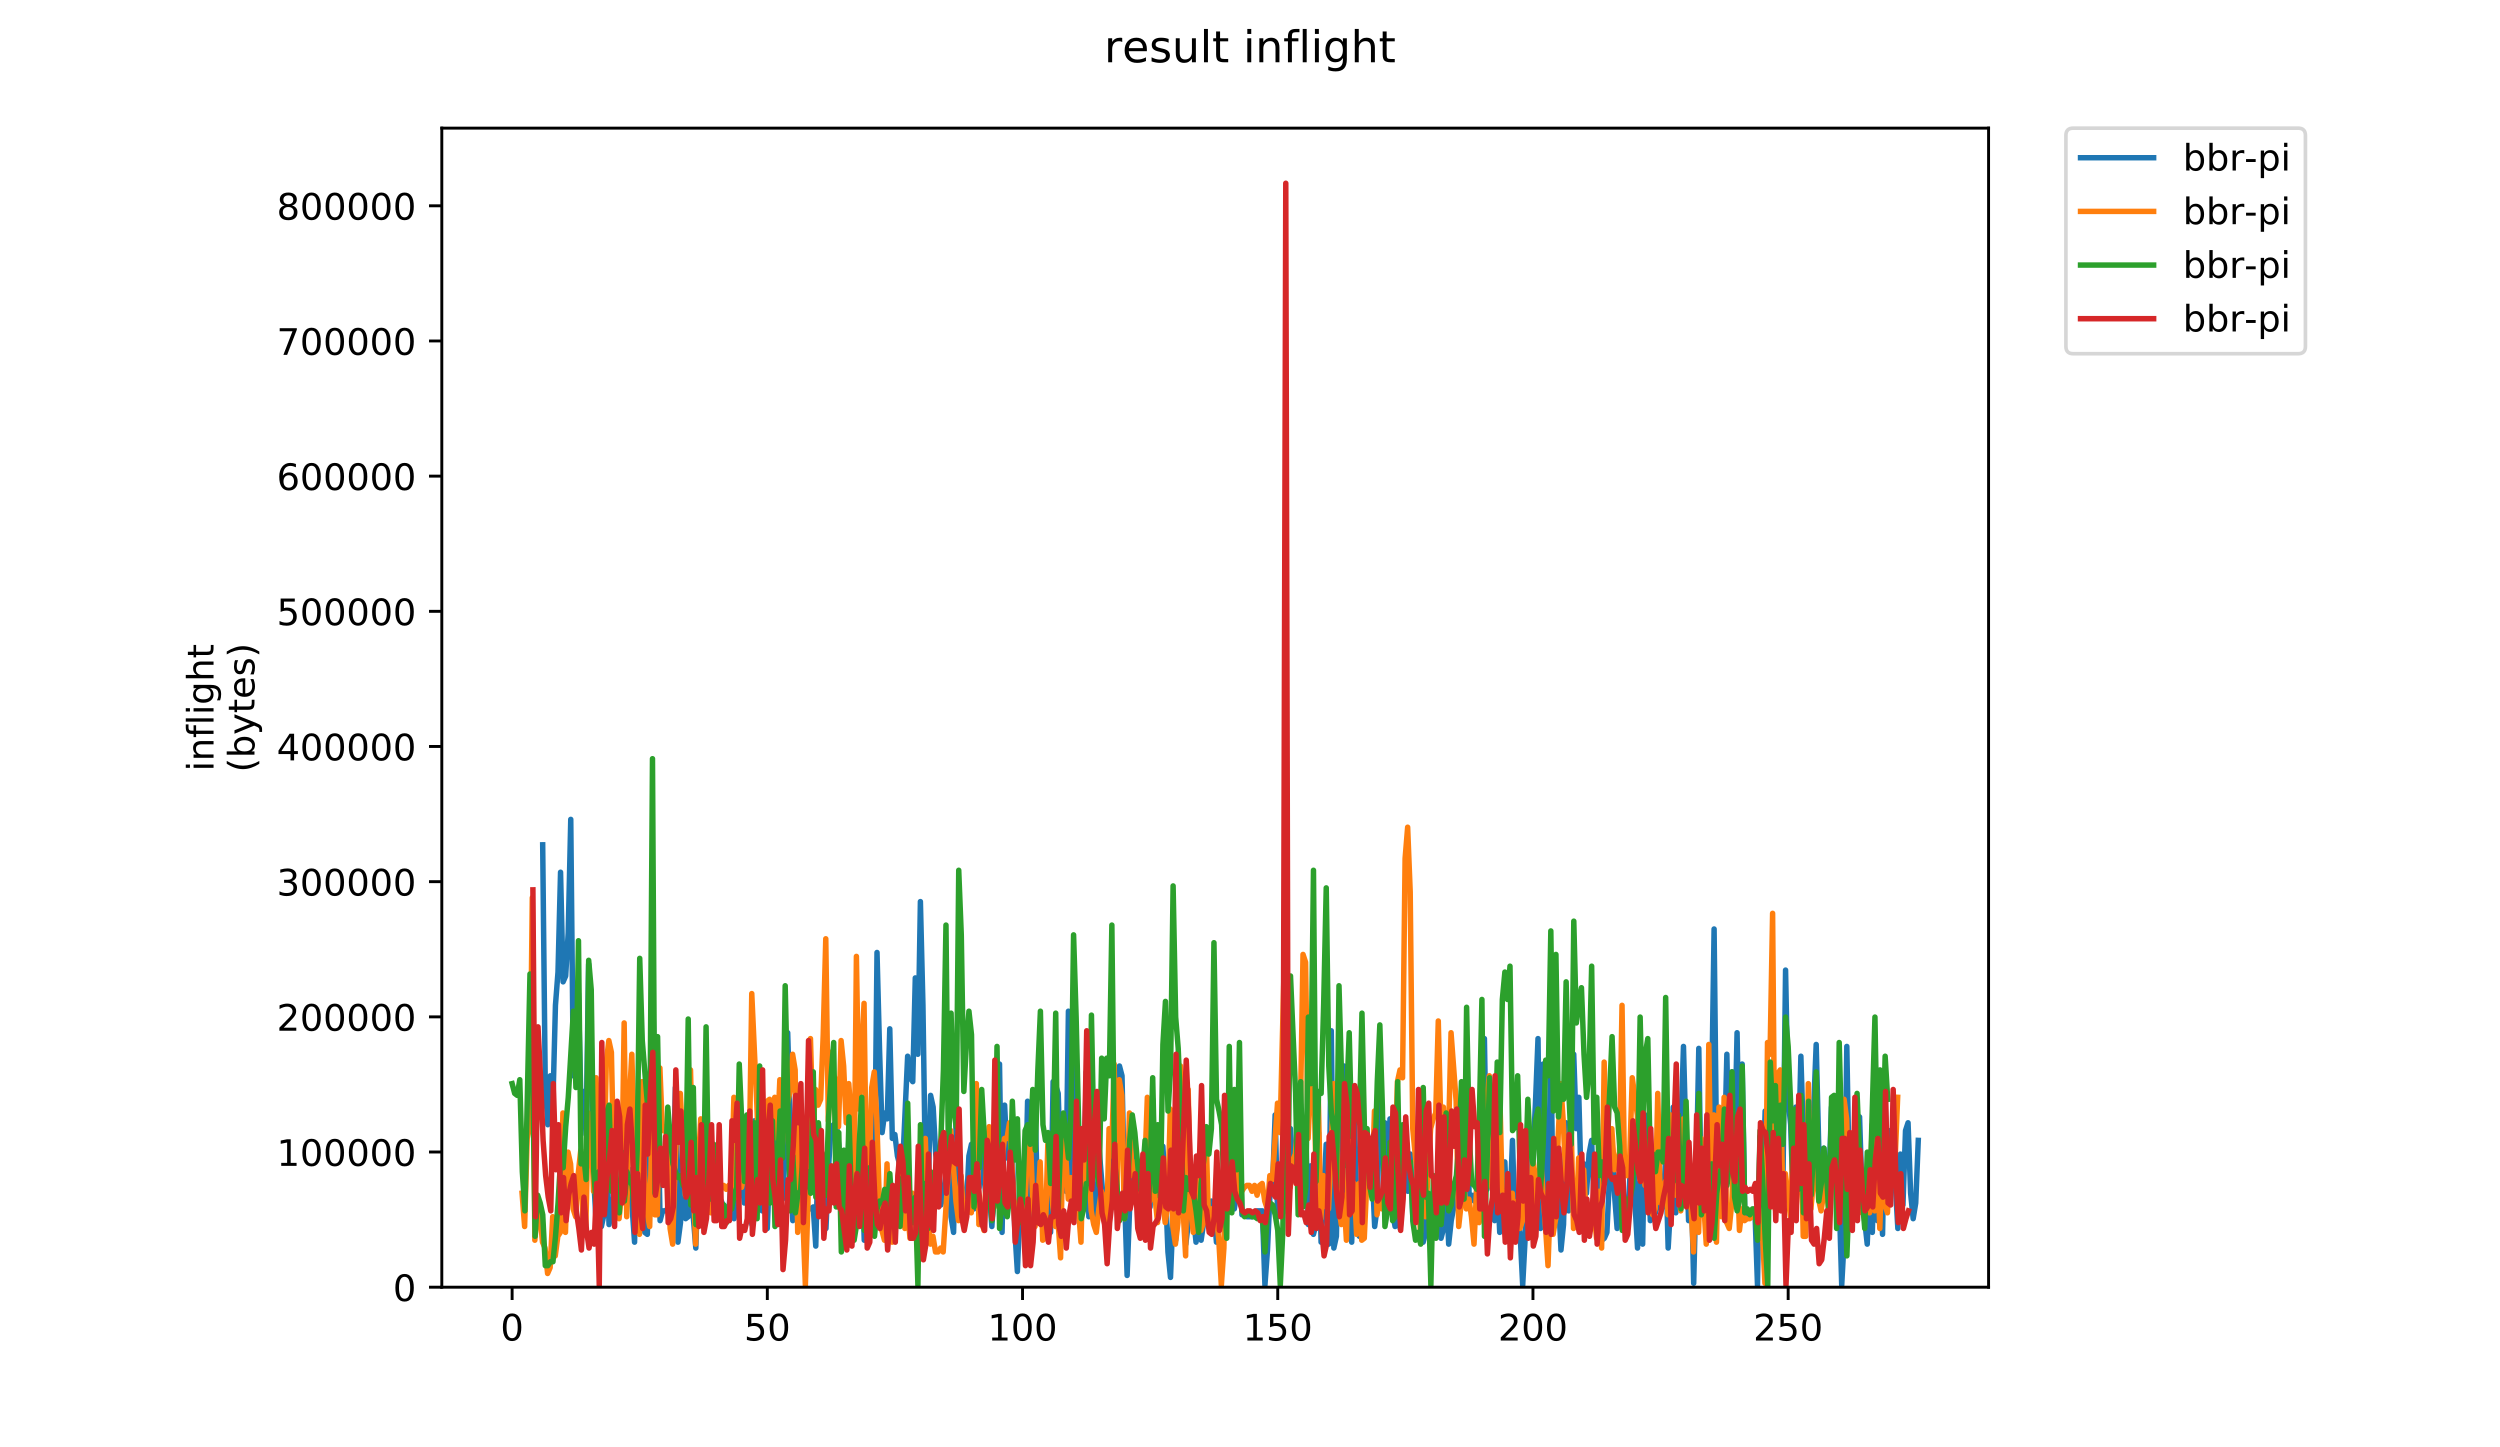 <?xml version="1.0" encoding="utf-8" standalone="no"?>
<!DOCTYPE svg PUBLIC "-//W3C//DTD SVG 1.1//EN"
  "http://www.w3.org/Graphics/SVG/1.1/DTD/svg11.dtd">
<!-- Created with matplotlib (https://matplotlib.org/) -->
<svg height="396pt" version="1.1" viewBox="0 0 684 396" width="684pt" xmlns="http://www.w3.org/2000/svg" xmlns:xlink="http://www.w3.org/1999/xlink">
 <defs>
  <style type="text/css">
*{stroke-linecap:butt;stroke-linejoin:round;}
  </style>
 </defs>
 <g id="figure_1">
  <g id="patch_1">
   <path d="M 0 396 
L 684 396 
L 684 0 
L 0 0 
z
" style="fill:#ffffff;"/>
  </g>
  <g id="axes_1">
   <g id="patch_2">
    <path d="M 120.879 352.174 
L 544.074 352.174 
L 544.074 35.062 
L 120.879 35.062 
z
" style="fill:#ffffff;"/>
   </g>
   <g id="matplotlib.axis_1">
    <g id="xtick_1">
     <g id="line2d_1">
      <defs>
       <path d="M 0 0 
L 0 3.5 
" id="m044ee739a2" style="stroke:#000000;stroke-width:0.8;"/>
      </defs>
      <g>
       <use style="stroke:#000000;stroke-width:0.8;" x="140.115" xlink:href="#m044ee739a2" y="352.174"/>
      </g>
     </g>
     <g id="text_1">
      <!-- 0 -->
      <defs>
       <path d="M 31.781 66.406 
Q 24.172 66.406 20.328 58.906 
Q 16.5 51.422 16.5 36.375 
Q 16.5 21.391 20.328 13.891 
Q 24.172 6.391 31.781 6.391 
Q 39.453 6.391 43.281 13.891 
Q 47.125 21.391 47.125 36.375 
Q 47.125 51.422 43.281 58.906 
Q 39.453 66.406 31.781 66.406 
z
M 31.781 74.219 
Q 44.047 74.219 50.516 64.516 
Q 56.984 54.828 56.984 36.375 
Q 56.984 17.969 50.516 8.266 
Q 44.047 -1.422 31.781 -1.422 
Q 19.531 -1.422 13.062 8.266 
Q 6.594 17.969 6.594 36.375 
Q 6.594 54.828 13.062 64.516 
Q 19.531 74.219 31.781 74.219 
z
" id="DejaVuSans-48"/>
      </defs>
      <g transform="translate(136.933 366.773)scale(0.1 -0.1)">
       <use xlink:href="#DejaVuSans-48"/>
      </g>
     </g>
    </g>
    <g id="xtick_2">
     <g id="line2d_2">
      <g>
       <use style="stroke:#000000;stroke-width:0.8;" x="209.94" xlink:href="#m044ee739a2" y="352.174"/>
      </g>
     </g>
     <g id="text_2">
      <!-- 50 -->
      <defs>
       <path d="M 10.797 72.906 
L 49.516 72.906 
L 49.516 64.594 
L 19.828 64.594 
L 19.828 46.734 
Q 21.969 47.469 24.109 47.828 
Q 26.266 48.188 28.422 48.188 
Q 40.625 48.188 47.75 41.5 
Q 54.891 34.812 54.891 23.391 
Q 54.891 11.625 47.562 5.094 
Q 40.234 -1.422 26.906 -1.422 
Q 22.312 -1.422 17.547 -0.641 
Q 12.797 0.141 7.719 1.703 
L 7.719 11.625 
Q 12.109 9.234 16.797 8.062 
Q 21.484 6.891 26.703 6.891 
Q 35.156 6.891 40.078 11.328 
Q 45.016 15.766 45.016 23.391 
Q 45.016 31 40.078 35.438 
Q 35.156 39.891 26.703 39.891 
Q 22.75 39.891 18.812 39.016 
Q 14.891 38.141 10.797 36.281 
z
" id="DejaVuSans-53"/>
      </defs>
      <g transform="translate(203.578 366.773)scale(0.1 -0.1)">
       <use xlink:href="#DejaVuSans-53"/>
       <use x="63.623" xlink:href="#DejaVuSans-48"/>
      </g>
     </g>
    </g>
    <g id="xtick_3">
     <g id="line2d_3">
      <g>
       <use style="stroke:#000000;stroke-width:0.8;" x="279.766" xlink:href="#m044ee739a2" y="352.174"/>
      </g>
     </g>
     <g id="text_3">
      <!-- 100 -->
      <defs>
       <path d="M 12.406 8.297 
L 28.516 8.297 
L 28.516 63.922 
L 10.984 60.406 
L 10.984 69.391 
L 28.422 72.906 
L 38.281 72.906 
L 38.281 8.297 
L 54.391 8.297 
L 54.391 0 
L 12.406 0 
z
" id="DejaVuSans-49"/>
      </defs>
      <g transform="translate(270.222 366.773)scale(0.1 -0.1)">
       <use xlink:href="#DejaVuSans-49"/>
       <use x="63.623" xlink:href="#DejaVuSans-48"/>
       <use x="127.246" xlink:href="#DejaVuSans-48"/>
      </g>
     </g>
    </g>
    <g id="xtick_4">
     <g id="line2d_4">
      <g>
       <use style="stroke:#000000;stroke-width:0.8;" x="349.591" xlink:href="#m044ee739a2" y="352.174"/>
      </g>
     </g>
     <g id="text_4">
      <!-- 150 -->
      <g transform="translate(340.047 366.773)scale(0.1 -0.1)">
       <use xlink:href="#DejaVuSans-49"/>
       <use x="63.623" xlink:href="#DejaVuSans-53"/>
       <use x="127.246" xlink:href="#DejaVuSans-48"/>
      </g>
     </g>
    </g>
    <g id="xtick_5">
     <g id="line2d_5">
      <g>
       <use style="stroke:#000000;stroke-width:0.8;" x="419.417" xlink:href="#m044ee739a2" y="352.174"/>
      </g>
     </g>
     <g id="text_5">
      <!-- 200 -->
      <defs>
       <path d="M 19.188 8.297 
L 53.609 8.297 
L 53.609 0 
L 7.328 0 
L 7.328 8.297 
Q 12.938 14.109 22.625 23.891 
Q 32.328 33.688 34.812 36.531 
Q 39.547 41.844 41.422 45.531 
Q 43.312 49.219 43.312 52.781 
Q 43.312 58.594 39.234 62.25 
Q 35.156 65.922 28.609 65.922 
Q 23.969 65.922 18.812 64.312 
Q 13.672 62.703 7.812 59.422 
L 7.812 69.391 
Q 13.766 71.781 18.938 73 
Q 24.125 74.219 28.422 74.219 
Q 39.75 74.219 46.484 68.547 
Q 53.219 62.891 53.219 53.422 
Q 53.219 48.922 51.531 44.891 
Q 49.859 40.875 45.406 35.406 
Q 44.188 33.984 37.641 27.219 
Q 31.109 20.453 19.188 8.297 
z
" id="DejaVuSans-50"/>
      </defs>
      <g transform="translate(409.873 366.773)scale(0.1 -0.1)">
       <use xlink:href="#DejaVuSans-50"/>
       <use x="63.623" xlink:href="#DejaVuSans-48"/>
       <use x="127.246" xlink:href="#DejaVuSans-48"/>
      </g>
     </g>
    </g>
    <g id="xtick_6">
     <g id="line2d_6">
      <g>
       <use style="stroke:#000000;stroke-width:0.8;" x="489.242" xlink:href="#m044ee739a2" y="352.174"/>
      </g>
     </g>
     <g id="text_6">
      <!-- 250 -->
      <g transform="translate(479.698 366.773)scale(0.1 -0.1)">
       <use xlink:href="#DejaVuSans-50"/>
       <use x="63.623" xlink:href="#DejaVuSans-53"/>
       <use x="127.246" xlink:href="#DejaVuSans-48"/>
      </g>
     </g>
    </g>
   </g>
   <g id="matplotlib.axis_2">
    <g id="ytick_1">
     <g id="line2d_7">
      <defs>
       <path d="M 0 0 
L -3.5 0 
" id="mfa215c74c4" style="stroke:#000000;stroke-width:0.8;"/>
      </defs>
      <g>
       <use style="stroke:#000000;stroke-width:0.8;" x="120.879" xlink:href="#mfa215c74c4" y="352.174"/>
      </g>
     </g>
     <g id="text_7">
      <!-- 0 -->
      <g transform="translate(107.516 355.973)scale(0.1 -0.1)">
       <use xlink:href="#DejaVuSans-48"/>
      </g>
     </g>
    </g>
    <g id="ytick_2">
     <g id="line2d_8">
      <g>
       <use style="stroke:#000000;stroke-width:0.8;" x="120.879" xlink:href="#mfa215c74c4" y="315.19"/>
      </g>
     </g>
     <g id="text_8">
      <!-- 100000 -->
      <g transform="translate(75.704 318.99)scale(0.1 -0.1)">
       <use xlink:href="#DejaVuSans-49"/>
       <use x="63.623" xlink:href="#DejaVuSans-48"/>
       <use x="127.246" xlink:href="#DejaVuSans-48"/>
       <use x="190.869" xlink:href="#DejaVuSans-48"/>
       <use x="254.492" xlink:href="#DejaVuSans-48"/>
       <use x="318.115" xlink:href="#DejaVuSans-48"/>
      </g>
     </g>
    </g>
    <g id="ytick_3">
     <g id="line2d_9">
      <g>
       <use style="stroke:#000000;stroke-width:0.8;" x="120.879" xlink:href="#mfa215c74c4" y="278.207"/>
      </g>
     </g>
     <g id="text_9">
      <!-- 200000 -->
      <g transform="translate(75.704 282.006)scale(0.1 -0.1)">
       <use xlink:href="#DejaVuSans-50"/>
       <use x="63.623" xlink:href="#DejaVuSans-48"/>
       <use x="127.246" xlink:href="#DejaVuSans-48"/>
       <use x="190.869" xlink:href="#DejaVuSans-48"/>
       <use x="254.492" xlink:href="#DejaVuSans-48"/>
       <use x="318.115" xlink:href="#DejaVuSans-48"/>
      </g>
     </g>
    </g>
    <g id="ytick_4">
     <g id="line2d_10">
      <g>
       <use style="stroke:#000000;stroke-width:0.8;" x="120.879" xlink:href="#mfa215c74c4" y="241.223"/>
      </g>
     </g>
     <g id="text_10">
      <!-- 300000 -->
      <defs>
       <path d="M 40.578 39.312 
Q 47.656 37.797 51.625 33 
Q 55.609 28.219 55.609 21.188 
Q 55.609 10.406 48.188 4.484 
Q 40.766 -1.422 27.094 -1.422 
Q 22.516 -1.422 17.656 -0.516 
Q 12.797 0.391 7.625 2.203 
L 7.625 11.719 
Q 11.719 9.328 16.594 8.109 
Q 21.484 6.891 26.812 6.891 
Q 36.078 6.891 40.938 10.547 
Q 45.797 14.203 45.797 21.188 
Q 45.797 27.641 41.281 31.266 
Q 36.766 34.906 28.719 34.906 
L 20.219 34.906 
L 20.219 43.016 
L 29.109 43.016 
Q 36.375 43.016 40.234 45.922 
Q 44.094 48.828 44.094 54.297 
Q 44.094 59.906 40.109 62.906 
Q 36.141 65.922 28.719 65.922 
Q 24.656 65.922 20.016 65.031 
Q 15.375 64.156 9.812 62.312 
L 9.812 71.094 
Q 15.438 72.656 20.344 73.438 
Q 25.25 74.219 29.594 74.219 
Q 40.828 74.219 47.359 69.109 
Q 53.906 64.016 53.906 55.328 
Q 53.906 49.266 50.438 45.094 
Q 46.969 40.922 40.578 39.312 
z
" id="DejaVuSans-51"/>
      </defs>
      <g transform="translate(75.704 245.022)scale(0.1 -0.1)">
       <use xlink:href="#DejaVuSans-51"/>
       <use x="63.623" xlink:href="#DejaVuSans-48"/>
       <use x="127.246" xlink:href="#DejaVuSans-48"/>
       <use x="190.869" xlink:href="#DejaVuSans-48"/>
       <use x="254.492" xlink:href="#DejaVuSans-48"/>
       <use x="318.115" xlink:href="#DejaVuSans-48"/>
      </g>
     </g>
    </g>
    <g id="ytick_5">
     <g id="line2d_11">
      <g>
       <use style="stroke:#000000;stroke-width:0.8;" x="120.879" xlink:href="#mfa215c74c4" y="204.239"/>
      </g>
     </g>
     <g id="text_11">
      <!-- 400000 -->
      <defs>
       <path d="M 37.797 64.312 
L 12.891 25.391 
L 37.797 25.391 
z
M 35.203 72.906 
L 47.609 72.906 
L 47.609 25.391 
L 58.016 25.391 
L 58.016 17.188 
L 47.609 17.188 
L 47.609 0 
L 37.797 0 
L 37.797 17.188 
L 4.891 17.188 
L 4.891 26.703 
z
" id="DejaVuSans-52"/>
      </defs>
      <g transform="translate(75.704 208.038)scale(0.1 -0.1)">
       <use xlink:href="#DejaVuSans-52"/>
       <use x="63.623" xlink:href="#DejaVuSans-48"/>
       <use x="127.246" xlink:href="#DejaVuSans-48"/>
       <use x="190.869" xlink:href="#DejaVuSans-48"/>
       <use x="254.492" xlink:href="#DejaVuSans-48"/>
       <use x="318.115" xlink:href="#DejaVuSans-48"/>
      </g>
     </g>
    </g>
    <g id="ytick_6">
     <g id="line2d_12">
      <g>
       <use style="stroke:#000000;stroke-width:0.8;" x="120.879" xlink:href="#mfa215c74c4" y="167.255"/>
      </g>
     </g>
     <g id="text_12">
      <!-- 500000 -->
      <g transform="translate(75.704 171.054)scale(0.1 -0.1)">
       <use xlink:href="#DejaVuSans-53"/>
       <use x="63.623" xlink:href="#DejaVuSans-48"/>
       <use x="127.246" xlink:href="#DejaVuSans-48"/>
       <use x="190.869" xlink:href="#DejaVuSans-48"/>
       <use x="254.492" xlink:href="#DejaVuSans-48"/>
       <use x="318.115" xlink:href="#DejaVuSans-48"/>
      </g>
     </g>
    </g>
    <g id="ytick_7">
     <g id="line2d_13">
      <g>
       <use style="stroke:#000000;stroke-width:0.8;" x="120.879" xlink:href="#mfa215c74c4" y="130.271"/>
      </g>
     </g>
     <g id="text_13">
      <!-- 600000 -->
      <defs>
       <path d="M 33.016 40.375 
Q 26.375 40.375 22.484 35.828 
Q 18.609 31.297 18.609 23.391 
Q 18.609 15.531 22.484 10.953 
Q 26.375 6.391 33.016 6.391 
Q 39.656 6.391 43.531 10.953 
Q 47.406 15.531 47.406 23.391 
Q 47.406 31.297 43.531 35.828 
Q 39.656 40.375 33.016 40.375 
z
M 52.594 71.297 
L 52.594 62.312 
Q 48.875 64.062 45.094 64.984 
Q 41.312 65.922 37.594 65.922 
Q 27.828 65.922 22.672 59.328 
Q 17.531 52.734 16.797 39.406 
Q 19.672 43.656 24.016 45.922 
Q 28.375 48.188 33.594 48.188 
Q 44.578 48.188 50.953 41.516 
Q 57.328 34.859 57.328 23.391 
Q 57.328 12.156 50.688 5.359 
Q 44.047 -1.422 33.016 -1.422 
Q 20.359 -1.422 13.672 8.266 
Q 6.984 17.969 6.984 36.375 
Q 6.984 53.656 15.188 63.938 
Q 23.391 74.219 37.203 74.219 
Q 40.922 74.219 44.703 73.484 
Q 48.484 72.75 52.594 71.297 
z
" id="DejaVuSans-54"/>
      </defs>
      <g transform="translate(75.704 134.07)scale(0.1 -0.1)">
       <use xlink:href="#DejaVuSans-54"/>
       <use x="63.623" xlink:href="#DejaVuSans-48"/>
       <use x="127.246" xlink:href="#DejaVuSans-48"/>
       <use x="190.869" xlink:href="#DejaVuSans-48"/>
       <use x="254.492" xlink:href="#DejaVuSans-48"/>
       <use x="318.115" xlink:href="#DejaVuSans-48"/>
      </g>
     </g>
    </g>
    <g id="ytick_8">
     <g id="line2d_14">
      <g>
       <use style="stroke:#000000;stroke-width:0.8;" x="120.879" xlink:href="#mfa215c74c4" y="93.287"/>
      </g>
     </g>
     <g id="text_14">
      <!-- 700000 -->
      <defs>
       <path d="M 8.203 72.906 
L 55.078 72.906 
L 55.078 68.703 
L 28.609 0 
L 18.312 0 
L 43.219 64.594 
L 8.203 64.594 
z
" id="DejaVuSans-55"/>
      </defs>
      <g transform="translate(75.704 97.087)scale(0.1 -0.1)">
       <use xlink:href="#DejaVuSans-55"/>
       <use x="63.623" xlink:href="#DejaVuSans-48"/>
       <use x="127.246" xlink:href="#DejaVuSans-48"/>
       <use x="190.869" xlink:href="#DejaVuSans-48"/>
       <use x="254.492" xlink:href="#DejaVuSans-48"/>
       <use x="318.115" xlink:href="#DejaVuSans-48"/>
      </g>
     </g>
    </g>
    <g id="ytick_9">
     <g id="line2d_15">
      <g>
       <use style="stroke:#000000;stroke-width:0.8;" x="120.879" xlink:href="#mfa215c74c4" y="56.303"/>
      </g>
     </g>
     <g id="text_15">
      <!-- 800000 -->
      <defs>
       <path d="M 31.781 34.625 
Q 24.75 34.625 20.719 30.859 
Q 16.703 27.094 16.703 20.516 
Q 16.703 13.922 20.719 10.156 
Q 24.75 6.391 31.781 6.391 
Q 38.812 6.391 42.859 10.172 
Q 46.922 13.969 46.922 20.516 
Q 46.922 27.094 42.891 30.859 
Q 38.875 34.625 31.781 34.625 
z
M 21.922 38.812 
Q 15.578 40.375 12.031 44.719 
Q 8.5 49.078 8.5 55.328 
Q 8.5 64.062 14.719 69.141 
Q 20.953 74.219 31.781 74.219 
Q 42.672 74.219 48.875 69.141 
Q 55.078 64.062 55.078 55.328 
Q 55.078 49.078 51.531 44.719 
Q 48 40.375 41.703 38.812 
Q 48.828 37.156 52.797 32.312 
Q 56.781 27.484 56.781 20.516 
Q 56.781 9.906 50.312 4.234 
Q 43.844 -1.422 31.781 -1.422 
Q 19.734 -1.422 13.25 4.234 
Q 6.781 9.906 6.781 20.516 
Q 6.781 27.484 10.781 32.312 
Q 14.797 37.156 21.922 38.812 
z
M 18.312 54.391 
Q 18.312 48.734 21.844 45.562 
Q 25.391 42.391 31.781 42.391 
Q 38.141 42.391 41.719 45.562 
Q 45.312 48.734 45.312 54.391 
Q 45.312 60.062 41.719 63.234 
Q 38.141 66.406 31.781 66.406 
Q 25.391 66.406 21.844 63.234 
Q 18.312 60.062 18.312 54.391 
z
" id="DejaVuSans-56"/>
      </defs>
      <g transform="translate(75.704 60.103)scale(0.1 -0.1)">
       <use xlink:href="#DejaVuSans-56"/>
       <use x="63.623" xlink:href="#DejaVuSans-48"/>
       <use x="127.246" xlink:href="#DejaVuSans-48"/>
       <use x="190.869" xlink:href="#DejaVuSans-48"/>
       <use x="254.492" xlink:href="#DejaVuSans-48"/>
       <use x="318.115" xlink:href="#DejaVuSans-48"/>
      </g>
     </g>
    </g>
    <g id="text_16">
     <!-- inflight -->
     <defs>
      <path d="M 9.422 54.688 
L 18.406 54.688 
L 18.406 0 
L 9.422 0 
z
M 9.422 75.984 
L 18.406 75.984 
L 18.406 64.594 
L 9.422 64.594 
z
" id="DejaVuSans-105"/>
      <path d="M 54.891 33.016 
L 54.891 0 
L 45.906 0 
L 45.906 32.719 
Q 45.906 40.484 42.875 44.328 
Q 39.844 48.188 33.797 48.188 
Q 26.516 48.188 22.312 43.547 
Q 18.109 38.922 18.109 30.906 
L 18.109 0 
L 9.078 0 
L 9.078 54.688 
L 18.109 54.688 
L 18.109 46.188 
Q 21.344 51.125 25.703 53.562 
Q 30.078 56 35.797 56 
Q 45.219 56 50.047 50.172 
Q 54.891 44.344 54.891 33.016 
z
" id="DejaVuSans-110"/>
      <path d="M 37.109 75.984 
L 37.109 68.5 
L 28.516 68.5 
Q 23.688 68.5 21.797 66.547 
Q 19.922 64.594 19.922 59.516 
L 19.922 54.688 
L 34.719 54.688 
L 34.719 47.703 
L 19.922 47.703 
L 19.922 0 
L 10.891 0 
L 10.891 47.703 
L 2.297 47.703 
L 2.297 54.688 
L 10.891 54.688 
L 10.891 58.5 
Q 10.891 67.625 15.141 71.797 
Q 19.391 75.984 28.609 75.984 
z
" id="DejaVuSans-102"/>
      <path d="M 9.422 75.984 
L 18.406 75.984 
L 18.406 0 
L 9.422 0 
z
" id="DejaVuSans-108"/>
      <path d="M 45.406 27.984 
Q 45.406 37.75 41.375 43.109 
Q 37.359 48.484 30.078 48.484 
Q 22.859 48.484 18.828 43.109 
Q 14.797 37.75 14.797 27.984 
Q 14.797 18.266 18.828 12.891 
Q 22.859 7.516 30.078 7.516 
Q 37.359 7.516 41.375 12.891 
Q 45.406 18.266 45.406 27.984 
z
M 54.391 6.781 
Q 54.391 -7.172 48.188 -13.984 
Q 42 -20.797 29.203 -20.797 
Q 24.469 -20.797 20.266 -20.094 
Q 16.062 -19.391 12.109 -17.922 
L 12.109 -9.188 
Q 16.062 -11.328 19.922 -12.344 
Q 23.781 -13.375 27.781 -13.375 
Q 36.625 -13.375 41.016 -8.766 
Q 45.406 -4.156 45.406 5.172 
L 45.406 9.625 
Q 42.625 4.781 38.281 2.391 
Q 33.938 0 27.875 0 
Q 17.828 0 11.672 7.656 
Q 5.516 15.328 5.516 27.984 
Q 5.516 40.672 11.672 48.328 
Q 17.828 56 27.875 56 
Q 33.938 56 38.281 53.609 
Q 42.625 51.219 45.406 46.391 
L 45.406 54.688 
L 54.391 54.688 
z
" id="DejaVuSans-103"/>
      <path d="M 54.891 33.016 
L 54.891 0 
L 45.906 0 
L 45.906 32.719 
Q 45.906 40.484 42.875 44.328 
Q 39.844 48.188 33.797 48.188 
Q 26.516 48.188 22.312 43.547 
Q 18.109 38.922 18.109 30.906 
L 18.109 0 
L 9.078 0 
L 9.078 75.984 
L 18.109 75.984 
L 18.109 46.188 
Q 21.344 51.125 25.703 53.562 
Q 30.078 56 35.797 56 
Q 45.219 56 50.047 50.172 
Q 54.891 44.344 54.891 33.016 
z
" id="DejaVuSans-104"/>
      <path d="M 18.312 70.219 
L 18.312 54.688 
L 36.812 54.688 
L 36.812 47.703 
L 18.312 47.703 
L 18.312 18.016 
Q 18.312 11.328 20.141 9.422 
Q 21.969 7.516 27.594 7.516 
L 36.812 7.516 
L 36.812 0 
L 27.594 0 
Q 17.188 0 13.234 3.875 
Q 9.281 7.766 9.281 18.016 
L 9.281 47.703 
L 2.688 47.703 
L 2.688 54.688 
L 9.281 54.688 
L 9.281 70.219 
z
" id="DejaVuSans-116"/>
     </defs>
     <g transform="translate(58.426 211.018)rotate(-90)scale(0.1 -0.1)">
      <use xlink:href="#DejaVuSans-105"/>
      <use x="27.783" xlink:href="#DejaVuSans-110"/>
      <use x="91.162" xlink:href="#DejaVuSans-102"/>
      <use x="126.367" xlink:href="#DejaVuSans-108"/>
      <use x="154.15" xlink:href="#DejaVuSans-105"/>
      <use x="181.934" xlink:href="#DejaVuSans-103"/>
      <use x="245.41" xlink:href="#DejaVuSans-104"/>
      <use x="308.789" xlink:href="#DejaVuSans-116"/>
     </g>
     <!-- (bytes) -->
     <defs>
      <path d="M 31 75.875 
Q 24.469 64.656 21.281 53.656 
Q 18.109 42.672 18.109 31.391 
Q 18.109 20.125 21.312 9.062 
Q 24.516 -2 31 -13.188 
L 23.188 -13.188 
Q 15.875 -1.703 12.234 9.375 
Q 8.594 20.453 8.594 31.391 
Q 8.594 42.281 12.203 53.312 
Q 15.828 64.359 23.188 75.875 
z
" id="DejaVuSans-40"/>
      <path d="M 48.688 27.297 
Q 48.688 37.203 44.609 42.844 
Q 40.531 48.484 33.406 48.484 
Q 26.266 48.484 22.188 42.844 
Q 18.109 37.203 18.109 27.297 
Q 18.109 17.391 22.188 11.75 
Q 26.266 6.109 33.406 6.109 
Q 40.531 6.109 44.609 11.75 
Q 48.688 17.391 48.688 27.297 
z
M 18.109 46.391 
Q 20.953 51.266 25.266 53.625 
Q 29.594 56 35.594 56 
Q 45.562 56 51.781 48.094 
Q 58.016 40.188 58.016 27.297 
Q 58.016 14.406 51.781 6.484 
Q 45.562 -1.422 35.594 -1.422 
Q 29.594 -1.422 25.266 0.953 
Q 20.953 3.328 18.109 8.203 
L 18.109 0 
L 9.078 0 
L 9.078 75.984 
L 18.109 75.984 
z
" id="DejaVuSans-98"/>
      <path d="M 32.172 -5.078 
Q 28.375 -14.844 24.75 -17.812 
Q 21.141 -20.797 15.094 -20.797 
L 7.906 -20.797 
L 7.906 -13.281 
L 13.188 -13.281 
Q 16.891 -13.281 18.938 -11.516 
Q 21 -9.766 23.484 -3.219 
L 25.094 0.875 
L 2.984 54.688 
L 12.5 54.688 
L 29.594 11.922 
L 46.688 54.688 
L 56.203 54.688 
z
" id="DejaVuSans-121"/>
      <path d="M 56.203 29.594 
L 56.203 25.203 
L 14.891 25.203 
Q 15.484 15.922 20.484 11.062 
Q 25.484 6.203 34.422 6.203 
Q 39.594 6.203 44.453 7.469 
Q 49.312 8.734 54.109 11.281 
L 54.109 2.781 
Q 49.266 0.734 44.188 -0.344 
Q 39.109 -1.422 33.891 -1.422 
Q 20.797 -1.422 13.156 6.188 
Q 5.516 13.812 5.516 26.812 
Q 5.516 40.234 12.766 48.109 
Q 20.016 56 32.328 56 
Q 43.359 56 49.781 48.891 
Q 56.203 41.797 56.203 29.594 
z
M 47.219 32.234 
Q 47.125 39.594 43.094 43.984 
Q 39.062 48.391 32.422 48.391 
Q 24.906 48.391 20.391 44.141 
Q 15.875 39.891 15.188 32.172 
z
" id="DejaVuSans-101"/>
      <path d="M 44.281 53.078 
L 44.281 44.578 
Q 40.484 46.531 36.375 47.5 
Q 32.281 48.484 27.875 48.484 
Q 21.188 48.484 17.844 46.438 
Q 14.5 44.391 14.5 40.281 
Q 14.5 37.156 16.891 35.375 
Q 19.281 33.594 26.516 31.984 
L 29.594 31.297 
Q 39.156 29.25 43.188 25.516 
Q 47.219 21.781 47.219 15.094 
Q 47.219 7.469 41.188 3.016 
Q 35.156 -1.422 24.609 -1.422 
Q 20.219 -1.422 15.453 -0.562 
Q 10.688 0.297 5.422 2 
L 5.422 11.281 
Q 10.406 8.688 15.234 7.391 
Q 20.062 6.109 24.812 6.109 
Q 31.156 6.109 34.562 8.281 
Q 37.984 10.453 37.984 14.406 
Q 37.984 18.062 35.516 20.016 
Q 33.062 21.969 24.703 23.781 
L 21.578 24.516 
Q 13.234 26.266 9.516 29.906 
Q 5.812 33.547 5.812 39.891 
Q 5.812 47.609 11.281 51.797 
Q 16.75 56 26.812 56 
Q 31.781 56 36.172 55.266 
Q 40.578 54.547 44.281 53.078 
z
" id="DejaVuSans-115"/>
      <path d="M 8.016 75.875 
L 15.828 75.875 
Q 23.141 64.359 26.781 53.312 
Q 30.422 42.281 30.422 31.391 
Q 30.422 20.453 26.781 9.375 
Q 23.141 -1.703 15.828 -13.188 
L 8.016 -13.188 
Q 14.5 -2 17.703 9.062 
Q 20.906 20.125 20.906 31.391 
Q 20.906 42.672 17.703 53.656 
Q 14.5 64.656 8.016 75.875 
z
" id="DejaVuSans-41"/>
     </defs>
     <g transform="translate(69.624 211.295)rotate(-90)scale(0.1 -0.1)">
      <use xlink:href="#DejaVuSans-40"/>
      <use x="39.014" xlink:href="#DejaVuSans-98"/>
      <use x="102.49" xlink:href="#DejaVuSans-121"/>
      <use x="161.67" xlink:href="#DejaVuSans-116"/>
      <use x="200.879" xlink:href="#DejaVuSans-101"/>
      <use x="262.402" xlink:href="#DejaVuSans-115"/>
      <use x="314.502" xlink:href="#DejaVuSans-41"/>
     </g>
    </g>
   </g>
   <g id="line2d_16">
    <path clip-path="url(#p3e57997f3f)" d="M 148.478 231.145 
L 149.177 296.479 
L 149.875 307.726 
L 150.573 294.337 
L 151.271 301.835 
L 151.97 275.058 
L 152.668 265.954 
L 153.366 238.643 
L 154.064 268.632 
L 154.763 267.026 
L 155.461 255.244 
L 156.159 224.183 
L 156.857 294.337 
L 157.556 273.452 
L 158.254 271.845 
L 158.952 301.835 
L 159.651 298.622 
L 160.349 310.403 
L 161.047 263.812 
L 161.745 284.698 
L 162.444 322.72 
L 163.142 335.037 
L 163.84 330.218 
L 164.538 335.573 
L 165.237 332.36 
L 165.935 313.616 
L 166.633 335.037 
L 167.331 330.218 
L 168.03 327.004 
L 168.728 330.218 
L 169.426 327.54 
L 170.124 326.469 
L 170.823 323.256 
L 171.521 319.507 
L 172.219 320.043 
L 173.616 339.857 
L 174.314 304.512 
L 175.012 329.147 
L 175.71 317.365 
L 176.409 337.179 
L 177.107 337.715 
L 177.805 314.687 
L 178.503 268.097 
L 179.202 300.228 
L 179.9 298.622 
L 180.598 333.966 
L 181.296 331.289 
L 181.995 331.289 
L 182.693 330.753 
L 183.391 330.753 
L 184.089 331.289 
L 184.788 297.551 
L 185.486 339.857 
L 186.184 334.502 
L 186.882 306.654 
L 187.581 333.431 
L 188.279 332.895 
L 188.977 322.185 
L 189.675 332.895 
L 190.374 341.464 
L 191.072 318.436 
L 191.77 327.54 
L 192.468 331.824 
L 193.167 316.829 
L 193.865 316.829 
L 194.563 318.436 
L 195.262 315.758 
L 195.96 325.398 
L 196.658 328.076 
L 197.356 328.611 
L 198.055 330.218 
L 198.753 330.218 
L 199.451 330.753 
L 200.149 322.185 
L 200.848 333.431 
L 201.546 327.004 
L 202.244 306.119 
L 202.942 322.185 
L 203.641 329.147 
L 204.339 317.365 
L 205.037 331.289 
L 205.735 335.037 
L 206.434 306.654 
L 207.132 309.868 
L 207.83 297.551 
L 208.528 331.289 
L 209.227 327.54 
L 209.925 336.108 
L 210.623 318.436 
L 211.321 306.654 
L 212.02 312.01 
L 212.718 333.431 
L 213.416 301.835 
L 214.114 328.076 
L 214.813 315.758 
L 215.511 282.556 
L 216.209 306.119 
L 216.907 333.966 
L 217.606 324.862 
L 218.304 329.682 
L 219.002 329.682 
L 219.7 331.824 
L 220.399 328.076 
L 221.097 330.753 
L 221.795 330.753 
L 222.493 330.218 
L 223.192 340.928 
L 223.89 312.545 
L 224.588 314.687 
L 225.286 331.289 
L 225.985 336.108 
L 226.683 319.507 
L 227.381 308.261 
L 228.778 307.19 
L 230.174 319.507 
L 230.873 324.327 
L 231.571 333.431 
L 232.269 310.403 
L 232.967 332.895 
L 233.666 333.966 
L 234.364 316.294 
L 235.062 335.037 
L 235.76 317.901 
L 236.459 339.322 
L 237.157 328.611 
L 237.855 325.933 
L 238.553 328.611 
L 239.252 324.862 
L 239.95 260.599 
L 240.648 287.376 
L 241.346 309.868 
L 242.045 304.512 
L 242.743 306.119 
L 243.441 281.485 
L 244.139 311.474 
L 244.838 310.403 
L 245.536 316.294 
L 246.234 318.972 
L 246.932 319.507 
L 248.329 288.982 
L 249.027 294.873 
L 249.725 295.944 
L 250.424 267.561 
L 251.122 288.447 
L 251.82 246.676 
L 252.518 275.058 
L 253.217 322.72 
L 253.915 326.469 
L 254.613 299.693 
L 255.311 302.906 
L 256.01 315.758 
L 256.708 319.507 
L 257.406 329.682 
L 258.104 327.004 
L 258.803 321.114 
L 259.501 311.474 
L 260.199 332.895 
L 260.897 337.179 
L 261.596 306.119 
L 262.294 327.54 
L 262.992 322.185 
L 263.69 332.895 
L 264.389 330.753 
L 265.087 316.294 
L 265.785 313.081 
L 266.483 330.753 
L 267.182 326.469 
L 267.88 324.862 
L 268.578 306.119 
L 269.277 322.72 
L 269.975 329.147 
L 270.673 325.933 
L 271.371 335.573 
L 272.07 324.862 
L 272.768 306.119 
L 273.466 291.124 
L 274.164 337.179 
L 274.863 302.37 
L 275.561 316.829 
L 276.259 312.01 
L 276.957 315.223 
L 277.656 336.644 
L 278.354 347.89 
L 279.052 330.218 
L 279.75 319.507 
L 280.449 331.824 
L 281.147 301.299 
L 281.845 335.573 
L 282.543 332.36 
L 283.242 303.977 
L 283.94 331.824 
L 284.638 333.966 
L 285.336 333.966 
L 286.035 329.682 
L 286.733 326.469 
L 287.431 337.179 
L 288.129 295.944 
L 288.828 297.015 
L 289.526 299.157 
L 290.224 322.185 
L 290.922 309.868 
L 291.621 325.933 
L 292.319 276.665 
L 293.017 324.862 
L 293.715 290.053 
L 294.414 310.939 
L 295.112 323.256 
L 295.81 329.682 
L 296.508 329.147 
L 297.207 293.266 
L 297.905 332.895 
L 298.603 318.972 
L 299.301 331.289 
L 300 333.966 
L 300.698 314.152 
L 302.094 331.289 
L 302.793 333.966 
L 303.491 331.289 
L 304.189 309.868 
L 304.888 330.218 
L 305.586 319.507 
L 306.284 291.66 
L 306.982 294.337 
L 307.681 327.54 
L 308.379 348.961 
L 309.077 330.218 
L 309.775 319.507 
L 310.474 313.081 
L 311.172 327.54 
L 311.87 329.147 
L 312.568 329.682 
L 313.267 327.54 
L 313.965 331.289 
L 314.663 330.218 
L 315.361 300.764 
L 316.06 323.791 
L 316.758 329.682 
L 317.456 320.578 
L 318.154 313.616 
L 318.853 324.862 
L 319.551 342.535 
L 320.249 349.497 
L 320.947 332.36 
L 321.646 339.322 
L 322.344 330.218 
L 323.042 332.36 
L 323.74 322.185 
L 324.439 340.393 
L 325.137 334.502 
L 325.835 327.004 
L 326.533 332.895 
L 327.232 339.857 
L 327.93 328.076 
L 328.628 339.322 
L 329.326 334.502 
L 330.025 332.895 
L 330.723 332.36 
L 331.421 328.611 
L 332.119 331.289 
L 332.818 339.857 
L 333.516 328.076 
L 334.214 327.54 
L 334.912 333.431 
L 335.611 312.01 
L 336.309 316.294 
L 337.007 299.693 
L 337.705 330.753 
L 338.404 325.933 
L 339.102 307.19 
L 339.8 332.36 
L 340.498 332.36 
L 341.197 332.895 
L 342.593 332.895 
L 343.292 332.36 
L 343.99 331.289 
L 345.386 331.289 
L 346.085 351.639 
L 346.783 341.999 
L 347.481 326.469 
L 348.179 324.327 
L 348.878 305.048 
L 349.576 332.895 
L 350.274 323.256 
L 350.972 331.824 
L 351.671 270.774 
L 352.369 328.076 
L 353.067 308.797 
L 353.765 319.507 
L 354.464 323.256 
L 355.162 322.185 
L 355.86 330.218 
L 356.558 309.868 
L 357.257 309.868 
L 357.955 335.037 
L 358.653 318.972 
L 359.351 337.715 
L 360.05 335.037 
L 360.748 309.868 
L 361.446 339.857 
L 362.144 328.076 
L 362.843 313.081 
L 363.541 340.393 
L 364.239 282.02 
L 364.937 341.464 
L 365.636 338.25 
L 366.334 306.119 
L 367.032 304.512 
L 367.73 291.66 
L 368.429 333.431 
L 369.127 332.36 
L 369.825 339.857 
L 370.523 303.441 
L 371.222 330.218 
L 371.92 338.25 
L 372.618 330.753 
L 373.316 312.01 
L 374.015 317.901 
L 374.713 311.474 
L 375.411 320.043 
L 376.109 335.573 
L 376.808 330.218 
L 377.506 301.299 
L 378.204 314.152 
L 378.903 307.19 
L 379.601 326.469 
L 380.299 306.119 
L 380.997 331.824 
L 381.696 335.573 
L 382.394 319.507 
L 383.092 336.108 
L 383.79 323.791 
L 384.489 316.829 
L 385.187 325.933 
L 385.885 315.758 
L 386.583 333.966 
L 387.282 330.753 
L 387.98 328.611 
L 388.678 316.294 
L 389.376 339.857 
L 390.075 337.179 
L 390.773 331.289 
L 391.471 337.179 
L 392.169 334.502 
L 392.868 335.037 
L 393.566 333.966 
L 394.264 338.786 
L 394.962 336.108 
L 395.661 324.327 
L 396.359 340.393 
L 397.057 333.966 
L 398.454 326.469 
L 399.152 324.862 
L 399.85 321.649 
L 400.548 305.048 
L 401.247 292.731 
L 401.945 327.004 
L 402.643 327.004 
L 403.341 328.611 
L 404.04 325.933 
L 404.738 318.972 
L 405.436 290.589 
L 406.134 284.162 
L 406.833 325.398 
L 407.531 320.043 
L 408.229 300.764 
L 408.927 333.966 
L 409.626 322.185 
L 410.324 337.179 
L 411.022 324.327 
L 411.72 317.901 
L 412.419 333.431 
L 413.117 330.218 
L 413.815 312.01 
L 414.514 335.573 
L 415.212 332.36 
L 415.91 337.715 
L 416.608 351.639 
L 417.307 338.25 
L 418.005 314.152 
L 418.703 323.256 
L 419.401 316.294 
L 420.1 301.835 
L 420.798 284.162 
L 421.496 336.108 
L 422.194 291.124 
L 422.893 322.185 
L 423.591 332.36 
L 424.289 284.162 
L 424.987 335.037 
L 425.686 333.431 
L 426.384 327.54 
L 427.082 341.999 
L 427.78 335.037 
L 428.479 307.19 
L 429.177 331.289 
L 429.875 311.474 
L 430.573 288.447 
L 431.272 308.797 
L 431.97 300.228 
L 432.668 326.469 
L 433.366 318.436 
L 434.065 326.469 
L 434.763 315.758 
L 435.461 312.01 
L 436.159 329.147 
L 436.858 329.147 
L 437.556 321.114 
L 438.254 339.322 
L 438.952 338.786 
L 439.651 337.179 
L 440.349 322.185 
L 441.047 312.545 
L 441.745 327.004 
L 442.444 336.108 
L 443.142 326.469 
L 443.84 318.972 
L 444.538 336.644 
L 445.237 335.037 
L 446.633 309.332 
L 447.331 329.147 
L 448.03 341.464 
L 448.728 310.403 
L 449.426 340.393 
L 450.124 305.048 
L 450.823 309.868 
L 451.521 333.966 
L 452.219 329.147 
L 452.918 331.824 
L 453.616 329.147 
L 454.314 328.076 
L 455.012 330.218 
L 455.711 316.829 
L 456.409 341.464 
L 457.107 329.147 
L 457.805 302.906 
L 458.504 331.824 
L 459.202 313.081 
L 459.9 308.261 
L 460.598 286.304 
L 461.297 312.545 
L 461.995 333.966 
L 462.693 321.649 
L 463.391 351.103 
L 464.09 322.185 
L 464.788 286.84 
L 465.486 329.682 
L 466.184 323.256 
L 466.883 321.649 
L 467.581 315.223 
L 468.279 300.764 
L 468.977 254.173 
L 469.676 317.901 
L 470.374 313.081 
L 471.072 322.185 
L 471.77 316.829 
L 472.469 288.447 
L 473.167 323.256 
L 473.865 293.266 
L 474.563 314.152 
L 475.262 282.556 
L 475.96 321.649 
L 476.658 291.124 
L 477.356 330.753 
L 478.055 332.36 
L 478.753 331.289 
L 479.451 332.895 
L 480.149 331.289 
L 480.848 351.639 
L 481.546 310.939 
L 482.244 327.004 
L 482.942 303.977 
L 483.641 322.72 
L 484.339 319.507 
L 485.037 300.228 
L 485.735 314.687 
L 486.434 321.114 
L 487.132 322.72 
L 487.83 322.185 
L 488.529 265.419 
L 489.227 300.764 
L 489.925 307.726 
L 490.623 329.147 
L 491.322 302.906 
L 492.02 317.901 
L 492.718 288.982 
L 493.416 311.474 
L 494.115 315.223 
L 494.813 315.758 
L 495.511 303.441 
L 496.209 303.441 
L 496.908 285.769 
L 497.606 313.616 
L 498.304 316.829 
L 499.002 314.152 
L 499.701 324.862 
L 500.399 323.256 
L 501.097 302.906 
L 501.795 306.119 
L 502.494 314.687 
L 503.192 327.54 
L 503.89 351.639 
L 504.588 338.786 
L 505.287 286.304 
L 505.985 324.862 
L 506.683 327.004 
L 507.381 328.076 
L 508.08 314.152 
L 508.778 305.583 
L 509.476 327.54 
L 510.873 340.393 
L 511.571 322.185 
L 512.269 337.179 
L 512.967 311.474 
L 513.666 333.966 
L 514.364 324.327 
L 515.062 337.715 
L 515.76 301.835 
L 516.459 324.327 
L 517.157 309.332 
L 517.855 312.01 
L 519.252 336.108 
L 519.95 315.758 
L 520.648 329.682 
L 521.346 309.332 
L 522.045 307.19 
L 522.743 326.469 
L 523.441 333.431 
L 524.14 329.147 
L 524.838 312.01 
L 524.838 312.01 
" style="fill:none;stroke:#1f77b4;stroke-linecap:square;stroke-width:1.5;"/>
   </g>
   <g id="line2d_17">
    <path clip-path="url(#p3e57997f3f)" d="M 142.839 326.469 
L 143.538 335.573 
L 144.236 311.474 
L 144.934 308.261 
L 145.632 245.605 
L 146.331 339.322 
L 147.029 331.289 
L 147.727 332.36 
L 148.425 339.857 
L 149.124 341.464 
L 149.822 348.425 
L 150.52 346.819 
L 151.218 332.895 
L 151.917 343.606 
L 152.615 338.25 
L 153.313 337.179 
L 154.011 304.512 
L 154.71 337.179 
L 155.408 315.223 
L 156.106 318.436 
L 156.804 330.753 
L 157.503 332.895 
L 158.201 321.114 
L 158.899 314.687 
L 159.597 337.715 
L 160.296 335.037 
L 160.994 304.512 
L 161.692 306.654 
L 162.39 325.933 
L 163.089 294.873 
L 163.787 319.507 
L 164.485 328.076 
L 165.183 321.649 
L 165.882 290.589 
L 166.58 284.698 
L 167.278 287.911 
L 167.977 320.578 
L 168.675 328.611 
L 169.373 333.431 
L 170.071 326.469 
L 170.77 279.878 
L 171.468 332.895 
L 172.166 301.299 
L 172.864 288.447 
L 173.563 313.616 
L 174.261 315.223 
L 174.959 337.715 
L 175.657 295.944 
L 176.356 321.649 
L 177.054 331.824 
L 177.752 335.573 
L 178.45 305.048 
L 179.149 332.36 
L 179.847 332.36 
L 180.545 292.195 
L 181.243 309.332 
L 181.942 308.261 
L 182.64 312.545 
L 183.338 336.108 
L 184.036 340.393 
L 184.735 317.901 
L 185.433 302.906 
L 186.131 299.157 
L 187.528 327.004 
L 188.226 319.507 
L 188.924 292.731 
L 189.622 321.649 
L 190.321 340.393 
L 191.019 319.507 
L 191.717 306.119 
L 192.415 329.682 
L 193.114 316.294 
L 193.812 307.726 
L 194.51 331.824 
L 195.208 322.185 
L 195.907 329.147 
L 196.605 328.611 
L 197.303 324.862 
L 198.001 324.327 
L 198.7 325.398 
L 199.398 324.327 
L 200.096 325.398 
L 200.794 300.228 
L 201.493 327.54 
L 202.191 323.791 
L 202.889 324.862 
L 203.587 321.114 
L 204.286 316.294 
L 204.984 317.901 
L 205.682 271.845 
L 207.079 302.37 
L 207.777 322.72 
L 208.475 295.408 
L 209.174 323.256 
L 209.872 301.299 
L 210.57 300.764 
L 211.268 312.545 
L 211.967 300.228 
L 212.665 311.474 
L 213.363 295.408 
L 214.061 313.081 
L 214.76 303.441 
L 215.458 301.835 
L 216.156 298.622 
L 216.854 288.447 
L 217.553 292.731 
L 218.251 337.179 
L 218.949 301.835 
L 219.647 332.895 
L 220.346 351.639 
L 221.044 329.682 
L 221.742 284.162 
L 222.44 308.797 
L 223.139 298.086 
L 223.837 302.37 
L 224.535 300.764 
L 225.233 283.091 
L 225.932 256.851 
L 226.63 306.654 
L 227.328 287.911 
L 228.026 294.337 
L 228.725 295.408 
L 229.423 308.261 
L 230.121 284.698 
L 230.819 291.66 
L 231.518 307.19 
L 232.216 296.479 
L 232.914 305.583 
L 233.612 333.431 
L 234.311 261.67 
L 235.009 303.441 
L 236.405 274.523 
L 237.104 326.469 
L 237.802 320.043 
L 238.5 297.551 
L 239.198 293.266 
L 239.897 306.119 
L 240.595 329.147 
L 241.293 336.644 
L 241.992 339.322 
L 242.69 318.436 
L 243.388 337.715 
L 244.086 339.857 
L 244.785 337.715 
L 245.483 325.398 
L 246.181 316.829 
L 246.879 328.076 
L 247.578 336.108 
L 248.276 330.753 
L 248.974 338.786 
L 249.672 326.469 
L 250.371 332.895 
L 251.069 333.966 
L 251.767 335.573 
L 252.465 336.644 
L 253.164 311.474 
L 253.862 333.431 
L 254.56 340.393 
L 255.258 338.25 
L 255.957 342.535 
L 256.655 342.535 
L 257.353 341.464 
L 258.051 342.535 
L 260.146 309.332 
L 261.543 328.611 
L 262.241 333.966 
L 262.939 321.649 
L 263.637 332.895 
L 264.336 330.753 
L 265.034 328.076 
L 265.732 331.824 
L 266.43 320.578 
L 267.129 296.479 
L 267.827 335.037 
L 268.525 333.431 
L 269.223 336.644 
L 269.922 318.436 
L 270.62 308.261 
L 271.318 315.758 
L 272.016 330.218 
L 272.715 325.933 
L 273.413 314.152 
L 274.111 317.901 
L 274.809 311.474 
L 275.508 311.474 
L 276.206 307.19 
L 276.904 319.507 
L 277.603 333.966 
L 278.301 330.753 
L 278.999 328.076 
L 279.697 328.076 
L 280.396 330.218 
L 281.094 315.223 
L 281.792 307.726 
L 282.49 327.004 
L 283.189 335.573 
L 283.887 330.753 
L 284.585 317.901 
L 285.283 339.322 
L 285.982 338.786 
L 286.68 313.081 
L 288.076 330.218 
L 288.775 335.573 
L 289.473 333.966 
L 290.171 344.141 
L 290.869 309.332 
L 291.568 315.758 
L 292.266 328.076 
L 292.964 322.185 
L 293.662 329.682 
L 294.361 316.294 
L 295.059 330.753 
L 295.757 339.857 
L 296.455 311.474 
L 297.154 324.327 
L 297.852 317.365 
L 298.55 331.289 
L 299.248 335.037 
L 299.947 337.179 
L 300.645 330.753 
L 301.343 325.933 
L 302.041 328.076 
L 302.74 338.25 
L 303.438 308.797 
L 304.136 316.294 
L 304.834 291.124 
L 305.533 329.682 
L 306.231 295.408 
L 306.929 299.693 
L 307.627 333.431 
L 308.326 328.076 
L 309.024 304.512 
L 309.722 321.649 
L 310.42 317.901 
L 311.119 325.398 
L 311.817 330.218 
L 312.515 331.824 
L 313.213 319.507 
L 313.912 300.228 
L 314.61 328.611 
L 315.308 323.791 
L 316.007 327.54 
L 316.705 334.502 
L 317.403 317.365 
L 318.101 329.147 
L 318.8 334.502 
L 319.498 329.682 
L 320.196 303.441 
L 320.894 335.573 
L 321.593 340.393 
L 322.291 334.502 
L 322.989 291.66 
L 323.687 330.753 
L 324.386 343.606 
L 325.084 298.086 
L 325.782 331.289 
L 326.48 337.179 
L 327.179 333.431 
L 327.877 319.507 
L 328.575 336.644 
L 329.273 334.502 
L 329.972 309.332 
L 330.67 335.573 
L 331.368 330.753 
L 332.066 330.753 
L 332.765 331.824 
L 333.463 339.322 
L 334.161 351.639 
L 334.859 341.464 
L 335.558 301.299 
L 336.256 319.507 
L 336.954 325.933 
L 337.652 323.256 
L 338.351 315.223 
L 339.049 326.469 
L 339.747 325.933 
L 340.445 324.862 
L 341.144 324.327 
L 341.842 324.327 
L 342.54 325.933 
L 343.238 324.327 
L 343.937 327.004 
L 344.635 324.327 
L 345.333 323.791 
L 346.031 328.611 
L 346.73 330.753 
L 347.428 321.649 
L 348.126 322.72 
L 349.523 301.835 
L 350.221 309.868 
L 351.618 253.102 
L 352.316 315.223 
L 353.014 324.862 
L 353.712 317.365 
L 354.411 315.758 
L 355.109 306.654 
L 355.807 302.906 
L 356.505 261.135 
L 357.204 263.277 
L 357.902 311.474 
L 358.6 295.408 
L 359.298 289.518 
L 359.997 317.901 
L 360.695 300.764 
L 361.393 333.431 
L 362.091 321.649 
L 362.79 330.218 
L 363.488 330.753 
L 364.186 315.223 
L 364.884 296.479 
L 365.583 307.19 
L 366.281 330.218 
L 366.979 335.037 
L 367.677 327.004 
L 368.376 339.322 
L 369.074 309.868 
L 369.772 327.004 
L 370.47 323.791 
L 371.169 337.715 
L 371.867 323.791 
L 372.565 339.322 
L 373.263 338.786 
L 373.962 323.256 
L 374.66 315.758 
L 375.358 325.398 
L 376.056 303.977 
L 376.755 332.36 
L 377.453 327.004 
L 378.151 330.753 
L 378.849 322.185 
L 379.548 330.218 
L 380.246 328.611 
L 380.944 331.824 
L 381.642 320.043 
L 382.341 295.944 
L 383.039 292.731 
L 383.737 294.873 
L 384.435 234.894 
L 385.134 226.326 
L 385.832 243.998 
L 386.53 308.797 
L 387.229 316.294 
L 387.927 321.649 
L 388.625 337.179 
L 389.323 304.512 
L 390.022 332.895 
L 391.418 308.797 
L 392.116 306.119 
L 392.815 304.512 
L 393.513 279.343 
L 394.211 307.726 
L 394.909 302.906 
L 395.608 320.578 
L 396.306 310.939 
L 397.004 282.556 
L 398.401 301.299 
L 399.099 335.573 
L 399.797 329.147 
L 400.495 324.327 
L 401.194 330.753 
L 401.892 328.076 
L 402.59 332.895 
L 403.288 340.393 
L 403.987 325.398 
L 404.685 334.502 
L 405.383 330.218 
L 406.78 300.764 
L 407.478 294.337 
L 408.176 324.862 
L 408.874 326.469 
L 409.573 324.327 
L 410.271 295.944 
L 410.969 325.398 
L 411.667 328.076 
L 412.366 326.469 
L 413.064 329.147 
L 413.762 326.469 
L 414.46 337.179 
L 415.159 328.611 
L 415.857 336.108 
L 416.555 333.966 
L 417.253 314.687 
L 417.952 331.824 
L 418.65 333.966 
L 419.348 315.223 
L 420.046 333.431 
L 420.745 322.185 
L 421.443 316.294 
L 422.839 335.573 
L 423.538 346.283 
L 424.236 326.469 
L 424.934 337.715 
L 425.633 333.431 
L 426.331 310.403 
L 427.029 296.479 
L 427.727 307.19 
L 428.426 322.72 
L 429.124 322.185 
L 429.822 306.119 
L 430.52 336.108 
L 431.219 335.037 
L 431.917 316.829 
L 432.615 319.507 
L 433.313 320.043 
L 434.012 334.502 
L 434.71 330.753 
L 435.408 330.753 
L 436.106 331.289 
L 436.805 338.786 
L 437.503 325.933 
L 438.201 341.464 
L 438.899 290.589 
L 439.598 316.829 
L 440.296 316.829 
L 440.994 308.797 
L 441.692 320.043 
L 442.391 318.436 
L 443.089 315.223 
L 443.787 275.058 
L 444.485 321.649 
L 445.184 321.649 
L 445.882 316.829 
L 446.58 294.873 
L 447.977 305.048 
L 448.675 322.72 
L 449.373 313.616 
L 450.071 324.327 
L 451.468 309.868 
L 452.166 332.36 
L 452.864 330.753 
L 453.563 299.157 
L 454.261 329.147 
L 454.959 326.469 
L 455.657 323.256 
L 456.356 332.36 
L 457.054 305.048 
L 457.752 311.474 
L 458.45 327.004 
L 459.149 322.185 
L 459.847 331.289 
L 460.545 306.119 
L 461.244 327.004 
L 461.942 329.682 
L 462.64 329.682 
L 463.338 342.535 
L 464.037 318.436 
L 464.735 337.179 
L 465.433 311.474 
L 466.131 329.147 
L 466.83 340.393 
L 467.528 285.769 
L 468.226 332.36 
L 468.924 305.048 
L 469.623 339.857 
L 470.321 302.906 
L 471.019 332.895 
L 471.717 300.228 
L 472.416 334.502 
L 473.114 336.108 
L 473.812 329.147 
L 474.51 312.01 
L 475.209 315.758 
L 475.907 336.644 
L 476.605 330.753 
L 477.303 333.966 
L 478.002 333.431 
L 478.7 333.431 
L 479.398 332.895 
L 480.096 331.824 
L 480.795 332.36 
L 481.493 323.256 
L 482.889 351.103 
L 483.588 285.233 
L 484.286 288.447 
L 484.984 249.889 
L 485.682 330.753 
L 486.381 293.802 
L 487.079 292.731 
L 487.777 328.076 
L 488.475 321.114 
L 489.872 332.895 
L 490.57 313.081 
L 491.268 332.895 
L 491.967 321.114 
L 492.665 302.906 
L 493.363 338.25 
L 494.061 338.25 
L 494.76 296.479 
L 495.458 330.753 
L 496.854 315.758 
L 497.553 328.076 
L 498.251 331.289 
L 498.949 326.469 
L 499.648 323.256 
L 500.346 331.824 
L 501.742 309.868 
L 502.441 314.687 
L 503.139 328.611 
L 503.837 325.933 
L 504.535 300.764 
L 505.234 306.119 
L 505.932 332.36 
L 506.63 334.502 
L 507.328 323.256 
L 508.027 329.682 
L 508.725 322.72 
L 509.423 331.824 
L 510.121 330.753 
L 510.82 325.933 
L 511.518 331.824 
L 512.216 307.726 
L 512.914 331.289 
L 513.613 315.758 
L 514.311 336.108 
L 515.009 315.758 
L 515.707 329.682 
L 516.406 331.824 
L 517.104 316.829 
L 517.802 312.01 
L 518.5 317.365 
L 519.199 300.228 
L 519.199 300.228 
" style="fill:none;stroke:#ff7f0e;stroke-linecap:square;stroke-width:1.5;"/>
   </g>
   <g id="line2d_18">
    <path clip-path="url(#p3e57997f3f)" d="M 140.115 296.479 
L 140.813 299.157 
L 141.511 299.693 
L 142.21 295.408 
L 142.908 320.578 
L 143.606 331.289 
L 145.003 266.49 
L 145.701 291.124 
L 146.399 338.25 
L 147.097 327.004 
L 147.796 329.147 
L 148.494 332.36 
L 149.192 346.283 
L 149.89 346.283 
L 150.589 345.212 
L 151.287 345.212 
L 151.985 338.25 
L 152.683 329.147 
L 153.382 317.365 
L 154.08 319.507 
L 154.778 308.261 
L 155.476 300.228 
L 156.873 276.665 
L 157.571 297.551 
L 158.269 257.386 
L 158.968 318.436 
L 159.666 315.758 
L 160.364 322.72 
L 161.062 262.741 
L 161.761 270.774 
L 162.459 320.578 
L 163.157 330.218 
L 163.855 320.578 
L 164.554 321.114 
L 165.252 324.862 
L 165.95 304.512 
L 166.648 302.37 
L 167.347 325.933 
L 168.045 324.862 
L 168.743 327.54 
L 169.441 331.824 
L 170.14 315.223 
L 170.838 328.611 
L 171.536 320.578 
L 172.234 322.72 
L 172.933 324.327 
L 173.631 331.289 
L 174.329 314.687 
L 175.027 262.206 
L 175.726 284.698 
L 177.122 301.835 
L 177.821 308.261 
L 178.519 207.582 
L 179.217 326.469 
L 179.915 283.627 
L 180.614 320.578 
L 181.312 321.649 
L 182.01 320.043 
L 182.708 302.906 
L 183.407 311.474 
L 184.105 318.436 
L 184.803 320.578 
L 185.501 322.185 
L 186.2 321.649 
L 186.898 324.327 
L 187.596 322.72 
L 188.294 278.807 
L 188.993 329.682 
L 189.691 297.551 
L 190.389 335.037 
L 191.087 330.753 
L 191.786 330.218 
L 192.484 325.933 
L 193.182 280.949 
L 193.88 324.862 
L 194.579 328.076 
L 195.277 313.081 
L 195.975 328.076 
L 196.673 327.004 
L 197.372 329.682 
L 198.07 329.682 
L 198.768 334.502 
L 199.466 331.289 
L 200.165 330.753 
L 200.863 327.004 
L 201.561 324.862 
L 202.259 291.124 
L 203.656 323.256 
L 204.354 305.048 
L 205.052 322.72 
L 205.751 322.72 
L 206.449 307.19 
L 207.147 333.431 
L 207.845 291.66 
L 208.544 325.933 
L 209.242 311.474 
L 209.94 323.791 
L 210.638 329.147 
L 211.337 306.654 
L 212.035 335.573 
L 213.431 303.977 
L 214.13 316.829 
L 214.828 269.703 
L 216.225 331.289 
L 216.923 316.294 
L 217.621 331.824 
L 218.319 326.469 
L 219.018 325.933 
L 219.716 315.758 
L 220.414 324.862 
L 221.112 320.578 
L 221.811 326.469 
L 222.509 293.266 
L 223.207 327.54 
L 223.905 307.19 
L 224.604 314.687 
L 225.302 316.829 
L 226 327.004 
L 226.698 305.583 
L 227.397 294.337 
L 228.095 285.233 
L 228.793 330.218 
L 229.491 309.868 
L 230.19 342.535 
L 230.888 314.687 
L 231.586 333.966 
L 232.284 305.583 
L 232.983 330.218 
L 233.681 339.322 
L 234.379 335.037 
L 235.077 313.081 
L 235.776 300.228 
L 236.474 336.644 
L 237.172 327.004 
L 237.87 319.507 
L 238.569 331.289 
L 239.267 338.25 
L 239.965 330.753 
L 240.663 328.611 
L 241.362 329.147 
L 242.06 325.398 
L 242.758 331.289 
L 243.456 321.114 
L 244.155 331.289 
L 244.853 332.36 
L 245.551 334.502 
L 246.249 335.573 
L 246.948 322.185 
L 247.646 324.862 
L 248.344 301.835 
L 249.042 331.824 
L 249.741 334.502 
L 250.439 327.54 
L 251.137 351.639 
L 251.836 307.726 
L 252.534 340.928 
L 253.232 323.791 
L 253.93 336.108 
L 254.629 320.578 
L 255.327 323.791 
L 256.025 321.649 
L 256.723 318.436 
L 257.422 312.01 
L 258.12 292.731 
L 258.818 253.102 
L 259.516 318.972 
L 260.215 277.201 
L 260.913 303.441 
L 261.611 308.261 
L 262.309 238.107 
L 263.008 255.78 
L 263.706 298.622 
L 264.404 285.769 
L 265.102 276.665 
L 265.801 283.091 
L 266.499 330.218 
L 267.197 318.436 
L 267.895 319.507 
L 268.594 298.086 
L 269.99 323.256 
L 270.688 325.398 
L 271.387 333.966 
L 272.085 328.076 
L 272.783 286.304 
L 273.481 336.108 
L 274.18 328.611 
L 275.576 332.895 
L 276.274 327.004 
L 276.973 301.299 
L 277.671 317.365 
L 278.369 306.119 
L 279.067 334.502 
L 279.766 328.611 
L 280.464 309.332 
L 281.162 307.726 
L 281.86 313.081 
L 282.559 298.086 
L 283.257 314.687 
L 283.955 292.731 
L 284.653 276.665 
L 285.352 307.726 
L 286.05 312.01 
L 286.748 309.868 
L 287.446 323.791 
L 288.145 312.01 
L 288.843 277.201 
L 289.541 330.218 
L 290.24 311.474 
L 290.938 304.512 
L 291.636 309.868 
L 292.334 316.829 
L 293.033 304.512 
L 293.731 255.78 
L 294.429 278.272 
L 295.127 308.261 
L 295.826 333.431 
L 296.524 330.753 
L 297.222 323.791 
L 297.92 323.791 
L 298.619 277.736 
L 299.317 313.616 
L 300.015 320.043 
L 300.713 324.327 
L 301.412 289.518 
L 302.11 306.119 
L 302.808 289.518 
L 303.506 294.337 
L 304.205 253.102 
L 304.903 317.365 
L 305.601 324.327 
L 306.299 333.966 
L 306.998 328.076 
L 307.696 333.431 
L 308.394 328.611 
L 309.092 312.01 
L 309.791 305.048 
L 310.489 309.868 
L 311.885 325.398 
L 312.584 321.649 
L 313.282 312.01 
L 313.98 332.895 
L 314.678 321.114 
L 315.377 294.873 
L 316.075 325.933 
L 316.773 307.726 
L 317.471 327.54 
L 318.17 285.769 
L 318.868 273.987 
L 319.566 303.977 
L 320.264 292.731 
L 320.963 242.391 
L 321.661 278.272 
L 322.359 286.84 
L 323.057 303.977 
L 323.756 331.289 
L 324.454 322.185 
L 325.152 325.398 
L 325.851 321.649 
L 327.247 331.289 
L 327.945 337.179 
L 328.644 323.791 
L 329.342 317.365 
L 330.04 308.261 
L 330.738 315.758 
L 331.437 308.797 
L 332.135 257.922 
L 332.833 300.764 
L 333.531 303.977 
L 334.23 307.726 
L 334.928 325.933 
L 335.626 338.786 
L 336.324 286.304 
L 337.023 331.824 
L 337.721 298.086 
L 338.419 320.043 
L 339.117 285.233 
L 339.816 331.289 
L 340.514 332.895 
L 341.212 332.36 
L 341.91 332.36 
L 342.609 332.895 
L 343.307 332.895 
L 344.005 333.431 
L 344.703 332.895 
L 345.402 332.895 
L 346.1 342.535 
L 346.798 331.289 
L 347.496 329.147 
L 348.195 329.682 
L 348.893 332.36 
L 349.591 336.644 
L 350.289 351.639 
L 350.988 336.644 
L 351.686 294.873 
L 352.384 324.862 
L 353.082 267.026 
L 354.479 299.157 
L 355.177 332.36 
L 355.875 295.944 
L 356.574 330.218 
L 357.272 324.862 
L 357.97 278.272 
L 358.668 296.479 
L 359.367 238.107 
L 360.065 323.256 
L 360.763 298.622 
L 361.462 299.157 
L 362.16 274.523 
L 362.858 242.927 
L 363.556 291.66 
L 364.255 304.512 
L 364.953 309.332 
L 365.651 324.862 
L 366.349 269.703 
L 367.746 318.972 
L 369.142 282.556 
L 369.841 310.939 
L 370.539 299.693 
L 371.237 301.299 
L 371.935 307.19 
L 372.634 277.201 
L 373.332 309.868 
L 374.03 308.797 
L 374.728 324.327 
L 375.427 328.076 
L 376.125 319.507 
L 376.823 295.944 
L 377.521 280.414 
L 378.22 302.906 
L 378.918 335.573 
L 379.616 331.289 
L 380.314 312.545 
L 381.013 333.966 
L 381.711 332.895 
L 382.409 295.944 
L 383.107 330.753 
L 383.806 307.726 
L 384.504 309.332 
L 385.202 318.972 
L 385.9 317.901 
L 386.599 334.502 
L 387.297 339.322 
L 387.995 337.179 
L 388.693 340.393 
L 389.392 297.551 
L 390.09 327.54 
L 390.788 326.469 
L 391.486 351.639 
L 392.185 321.649 
L 392.883 338.786 
L 393.581 327.004 
L 394.279 335.037 
L 394.978 326.469 
L 395.676 304.512 
L 396.374 331.289 
L 397.072 329.682 
L 397.771 324.327 
L 398.469 321.649 
L 399.167 312.545 
L 399.866 295.944 
L 400.564 328.076 
L 401.262 275.594 
L 401.96 309.868 
L 402.659 323.791 
L 403.357 324.327 
L 404.055 325.398 
L 404.753 305.048 
L 405.452 273.452 
L 406.15 338.25 
L 406.848 318.436 
L 407.546 294.873 
L 408.245 302.37 
L 408.943 317.901 
L 409.641 290.589 
L 410.339 309.868 
L 411.038 273.452 
L 411.736 265.954 
L 412.434 273.452 
L 413.132 264.348 
L 413.831 309.332 
L 414.529 308.261 
L 415.227 294.337 
L 415.925 321.649 
L 416.624 325.398 
L 417.322 323.256 
L 418.02 300.764 
L 418.718 314.687 
L 419.417 318.436 
L 420.115 306.654 
L 420.813 303.441 
L 421.511 325.398 
L 422.21 313.081 
L 422.908 290.053 
L 423.606 294.337 
L 424.304 254.708 
L 425.003 303.977 
L 425.701 261.135 
L 426.399 305.583 
L 427.097 297.015 
L 427.796 300.764 
L 428.494 268.632 
L 429.192 298.086 
L 429.89 313.081 
L 430.589 252.031 
L 431.287 279.878 
L 431.985 273.987 
L 432.683 270.239 
L 433.382 288.447 
L 434.08 300.228 
L 434.778 293.266 
L 435.477 264.348 
L 436.175 312.545 
L 436.873 300.228 
L 437.571 321.649 
L 438.27 317.901 
L 438.968 323.791 
L 439.666 315.758 
L 441.063 283.627 
L 441.761 302.906 
L 442.459 304.512 
L 443.157 313.616 
L 443.856 336.644 
L 444.554 331.289 
L 445.252 328.076 
L 445.95 328.076 
L 446.649 324.327 
L 447.347 312.545 
L 448.045 319.507 
L 448.743 278.272 
L 449.442 307.726 
L 450.14 288.447 
L 450.838 284.162 
L 451.536 319.507 
L 452.235 315.758 
L 452.933 320.578 
L 453.631 315.223 
L 454.329 315.223 
L 455.028 317.901 
L 455.726 272.916 
L 456.424 318.436 
L 457.122 314.687 
L 457.821 323.256 
L 458.519 319.507 
L 459.217 305.048 
L 459.915 330.753 
L 460.614 325.933 
L 461.312 301.299 
L 462.01 325.398 
L 462.708 321.114 
L 463.407 330.753 
L 464.105 323.791 
L 464.803 299.157 
L 465.501 332.36 
L 466.2 327.54 
L 466.898 326.469 
L 467.596 328.076 
L 468.294 318.436 
L 468.993 338.786 
L 469.691 326.469 
L 470.389 321.649 
L 471.088 318.972 
L 471.786 303.441 
L 472.484 324.327 
L 473.182 317.901 
L 473.881 293.266 
L 474.579 327.54 
L 475.277 331.289 
L 475.975 328.076 
L 476.674 291.66 
L 477.372 331.824 
L 478.07 330.753 
L 478.768 332.36 
L 479.467 330.753 
L 480.165 330.753 
L 480.863 339.322 
L 481.561 309.332 
L 482.26 322.72 
L 482.958 338.786 
L 483.656 351.639 
L 484.354 290.589 
L 485.053 306.654 
L 485.751 297.015 
L 486.449 320.578 
L 487.147 302.37 
L 487.846 313.081 
L 488.544 278.272 
L 489.242 286.304 
L 489.94 302.37 
L 490.639 327.004 
L 491.337 303.441 
L 492.035 325.398 
L 492.733 299.693 
L 493.432 331.824 
L 494.13 327.54 
L 494.828 301.299 
L 495.526 327.004 
L 496.225 314.152 
L 496.923 293.266 
L 497.621 328.611 
L 498.319 323.791 
L 499.018 314.152 
L 499.716 321.114 
L 500.414 332.895 
L 501.112 300.228 
L 501.811 299.693 
L 502.509 336.108 
L 503.207 285.233 
L 503.905 312.545 
L 504.604 317.901 
L 505.302 343.606 
L 506 325.398 
L 506.698 323.791 
L 507.397 319.507 
L 508.095 299.157 
L 508.793 316.829 
L 509.492 327.54 
L 510.19 336.108 
L 510.888 315.223 
L 511.586 327.004 
L 512.983 278.272 
L 513.681 317.901 
L 514.379 292.731 
L 515.078 315.758 
L 515.776 288.982 
L 516.474 300.764 
L 516.474 300.764 
" style="fill:none;stroke:#2ca02c;stroke-linecap:square;stroke-width:1.5;"/>
   </g>
   <g id="line2d_19">
    <path clip-path="url(#p3e57997f3f)" d="M 145.803 243.462 
L 146.501 332.895 
L 147.199 280.949 
L 147.897 294.873 
L 148.596 312.01 
L 149.294 321.649 
L 149.992 327.54 
L 150.691 331.289 
L 151.389 296.479 
L 152.087 320.043 
L 152.785 307.726 
L 153.484 331.824 
L 154.182 322.185 
L 154.88 333.966 
L 155.578 327.004 
L 156.277 323.791 
L 156.975 321.649 
L 157.673 331.289 
L 158.371 336.108 
L 159.07 341.999 
L 159.768 327.54 
L 160.466 336.644 
L 161.164 341.464 
L 161.863 337.179 
L 162.561 340.393 
L 163.259 323.791 
L 163.957 351.639 
L 164.656 285.233 
L 165.354 332.36 
L 166.052 322.185 
L 166.75 317.365 
L 167.449 309.332 
L 168.147 335.573 
L 168.845 301.299 
L 169.543 305.583 
L 170.242 329.147 
L 170.94 326.469 
L 171.638 307.726 
L 172.336 303.441 
L 173.035 313.616 
L 173.733 337.179 
L 174.431 321.114 
L 175.129 330.218 
L 175.828 336.108 
L 176.526 302.37 
L 177.224 315.758 
L 177.922 299.157 
L 178.621 287.911 
L 179.319 327.004 
L 180.017 322.185 
L 180.715 314.152 
L 181.414 324.327 
L 182.112 310.939 
L 182.81 334.502 
L 183.508 333.431 
L 184.207 330.218 
L 184.905 292.731 
L 185.603 312.545 
L 186.302 303.977 
L 187 322.72 
L 187.698 327.54 
L 188.396 325.933 
L 189.095 312.545 
L 189.793 331.289 
L 190.491 322.185 
L 191.189 335.573 
L 191.888 307.726 
L 192.586 337.179 
L 193.284 333.431 
L 193.982 322.185 
L 194.681 307.726 
L 195.379 333.966 
L 196.077 333.966 
L 196.775 307.726 
L 197.474 335.573 
L 198.172 335.573 
L 198.87 333.966 
L 199.568 333.966 
L 200.267 306.654 
L 200.965 312.01 
L 201.663 301.835 
L 202.361 338.786 
L 203.06 335.573 
L 203.758 336.644 
L 204.456 333.431 
L 205.154 303.977 
L 205.853 337.715 
L 207.249 322.72 
L 207.947 329.147 
L 208.646 292.731 
L 209.344 336.644 
L 210.042 309.868 
L 210.74 302.37 
L 211.439 322.72 
L 212.137 328.076 
L 212.835 335.037 
L 213.533 317.365 
L 214.232 347.354 
L 214.93 339.322 
L 215.628 322.72 
L 216.326 322.72 
L 217.025 313.616 
L 217.723 299.693 
L 218.421 307.19 
L 219.119 296.479 
L 219.818 334.502 
L 220.516 317.901 
L 221.214 284.698 
L 221.912 299.693 
L 222.611 310.403 
L 223.309 312.01 
L 224.007 332.895 
L 224.706 309.332 
L 225.404 338.786 
L 226.102 330.753 
L 226.8 331.289 
L 227.499 318.972 
L 228.197 329.147 
L 228.895 318.436 
L 229.593 330.218 
L 230.292 331.289 
L 231.688 341.999 
L 232.386 318.972 
L 233.085 340.928 
L 233.783 327.004 
L 234.481 321.114 
L 235.179 335.573 
L 236.576 314.152 
L 237.274 341.464 
L 237.972 339.857 
L 238.671 312.545 
L 239.369 328.076 
L 240.067 335.037 
L 240.765 336.108 
L 241.464 331.289 
L 242.162 329.147 
L 242.86 341.999 
L 243.558 332.36 
L 244.257 324.327 
L 244.955 339.857 
L 245.653 321.649 
L 246.351 313.616 
L 247.05 317.901 
L 247.748 331.289 
L 248.446 322.185 
L 249.144 338.786 
L 249.843 338.786 
L 250.541 337.179 
L 251.239 313.616 
L 251.937 331.289 
L 252.636 344.677 
L 253.334 340.393 
L 254.032 315.758 
L 254.73 335.037 
L 255.429 336.644 
L 256.127 315.758 
L 256.825 330.218 
L 257.523 312.01 
L 258.222 309.868 
L 258.92 326.469 
L 260.317 310.939 
L 261.015 317.901 
L 261.713 318.436 
L 262.411 303.441 
L 263.11 332.895 
L 263.808 336.644 
L 264.506 332.895 
L 265.204 322.185 
L 265.903 322.185 
L 266.601 325.933 
L 267.299 318.436 
L 267.997 328.076 
L 268.696 335.037 
L 269.394 336.644 
L 270.092 312.01 
L 270.79 315.223 
L 271.489 333.431 
L 272.187 290.053 
L 272.885 328.611 
L 273.583 321.649 
L 274.282 313.081 
L 274.98 329.147 
L 275.678 330.218 
L 276.376 315.223 
L 277.075 323.256 
L 277.773 339.857 
L 279.169 328.076 
L 279.868 332.36 
L 280.566 346.283 
L 281.264 328.076 
L 281.962 346.283 
L 282.661 339.857 
L 283.359 324.327 
L 284.057 334.502 
L 284.755 335.037 
L 285.454 332.36 
L 286.152 333.966 
L 286.85 339.857 
L 287.548 332.895 
L 288.247 332.895 
L 288.945 310.939 
L 289.643 335.037 
L 290.341 338.25 
L 291.04 331.289 
L 291.738 341.464 
L 292.436 332.895 
L 293.134 328.611 
L 293.833 334.502 
L 294.531 301.299 
L 295.229 330.753 
L 295.928 308.797 
L 296.626 317.365 
L 297.324 282.02 
L 298.022 307.726 
L 298.721 325.398 
L 299.419 307.726 
L 300.117 298.622 
L 300.815 321.649 
L 301.514 331.824 
L 302.212 335.037 
L 302.91 345.748 
L 303.608 334.502 
L 304.307 328.611 
L 305.005 313.081 
L 305.703 336.108 
L 306.401 330.218 
L 307.1 326.469 
L 307.798 331.289 
L 308.496 314.687 
L 309.194 330.753 
L 309.893 327.54 
L 310.591 321.114 
L 311.289 336.108 
L 311.987 338.786 
L 312.686 315.758 
L 313.384 339.322 
L 314.082 321.114 
L 314.78 341.464 
L 315.479 335.573 
L 316.875 333.431 
L 317.573 328.076 
L 318.272 316.829 
L 318.97 330.218 
L 319.668 330.753 
L 320.366 314.687 
L 321.065 330.753 
L 321.763 288.447 
L 322.461 331.824 
L 323.159 325.398 
L 324.556 290.053 
L 325.254 305.583 
L 325.952 325.933 
L 326.651 327.54 
L 327.349 316.294 
L 328.047 321.649 
L 328.745 297.015 
L 329.444 329.682 
L 330.142 331.289 
L 330.84 337.179 
L 331.538 337.715 
L 332.237 332.895 
L 332.935 315.223 
L 333.633 336.644 
L 334.332 333.431 
L 335.03 299.693 
L 335.728 330.753 
L 336.426 324.862 
L 337.125 317.901 
L 337.823 325.933 
L 338.521 328.076 
L 339.219 329.147 
L 339.918 331.289 
L 340.616 331.824 
L 341.314 331.289 
L 342.012 331.289 
L 342.711 331.824 
L 343.409 331.289 
L 344.107 331.824 
L 344.805 333.966 
L 345.504 332.895 
L 346.202 334.502 
L 347.598 323.791 
L 348.297 326.469 
L 348.995 327.54 
L 349.693 318.436 
L 350.391 332.895 
L 351.09 306.119 
L 351.788 50.138 
L 352.486 337.715 
L 353.184 318.972 
L 353.883 319.507 
L 354.581 323.791 
L 355.279 310.403 
L 355.977 332.36 
L 356.676 331.824 
L 357.374 334.502 
L 358.072 329.682 
L 358.77 337.179 
L 359.469 315.758 
L 360.167 336.108 
L 360.865 331.289 
L 361.563 335.573 
L 362.262 343.606 
L 362.96 340.393 
L 363.658 310.939 
L 364.356 309.868 
L 365.055 317.901 
L 365.753 327.54 
L 366.451 332.895 
L 367.149 327.54 
L 367.848 296.479 
L 368.546 302.37 
L 369.244 332.36 
L 369.943 331.289 
L 370.641 297.015 
L 371.339 299.157 
L 372.037 307.726 
L 372.736 334.502 
L 373.434 309.868 
L 374.132 310.403 
L 374.83 324.862 
L 375.529 311.474 
L 376.227 309.332 
L 376.925 328.611 
L 377.623 327.54 
L 378.322 325.398 
L 379.02 316.829 
L 379.718 329.147 
L 380.416 330.753 
L 381.115 302.906 
L 381.813 304.512 
L 383.209 336.644 
L 383.908 328.076 
L 384.606 305.583 
L 385.304 317.901 
L 386.002 322.185 
L 386.701 324.327 
L 387.399 334.502 
L 388.097 298.086 
L 388.795 323.256 
L 389.494 327.004 
L 390.192 303.977 
L 390.89 301.835 
L 391.588 321.649 
L 392.287 322.185 
L 392.985 331.824 
L 393.683 302.37 
L 394.381 329.147 
L 395.08 305.583 
L 395.778 329.147 
L 396.476 325.398 
L 397.174 303.977 
L 397.873 313.616 
L 398.571 303.441 
L 399.269 330.218 
L 399.967 327.54 
L 400.666 317.365 
L 401.364 325.398 
L 402.062 317.365 
L 402.76 298.086 
L 403.459 308.261 
L 404.157 307.19 
L 404.855 330.753 
L 405.553 330.753 
L 406.252 323.256 
L 406.95 343.07 
L 407.648 332.36 
L 408.347 327.54 
L 409.045 294.337 
L 409.743 331.824 
L 410.441 331.289 
L 411.14 327.004 
L 411.838 339.857 
L 412.536 321.114 
L 413.234 344.141 
L 413.933 329.147 
L 414.631 339.857 
L 415.329 332.895 
L 416.027 307.726 
L 416.726 328.611 
L 417.424 309.332 
L 418.122 338.786 
L 418.82 322.185 
L 419.519 340.928 
L 420.217 338.25 
L 420.915 322.72 
L 421.613 326.469 
L 422.312 328.076 
L 423.01 337.179 
L 423.708 323.791 
L 424.406 337.715 
L 425.105 311.474 
L 425.803 332.895 
L 426.501 314.152 
L 427.199 324.327 
L 427.898 331.824 
L 428.596 325.933 
L 429.294 310.403 
L 430.691 332.36 
L 431.389 333.966 
L 432.087 337.179 
L 432.785 315.758 
L 433.484 339.322 
L 434.182 328.076 
L 434.88 338.25 
L 435.578 333.431 
L 436.277 315.758 
L 436.975 340.393 
L 437.673 330.753 
L 438.371 328.611 
L 439.07 322.72 
L 439.768 302.906 
L 440.466 321.649 
L 441.164 322.72 
L 441.863 322.185 
L 442.561 326.469 
L 443.259 316.294 
L 443.958 319.507 
L 444.656 339.322 
L 445.354 337.715 
L 446.052 329.682 
L 446.751 306.654 
L 448.147 320.043 
L 448.845 323.256 
L 449.544 304.512 
L 450.242 321.114 
L 450.94 331.824 
L 451.638 308.797 
L 452.337 330.218 
L 453.035 336.108 
L 454.431 331.824 
L 455.13 327.54 
L 455.828 324.327 
L 456.526 311.474 
L 457.224 335.037 
L 457.923 310.403 
L 458.621 291.124 
L 459.319 329.682 
L 460.017 324.327 
L 460.716 324.862 
L 461.414 330.218 
L 462.112 312.545 
L 462.81 328.076 
L 463.509 333.431 
L 464.207 305.048 
L 464.905 329.147 
L 465.603 314.152 
L 466.302 331.289 
L 467 305.048 
L 467.698 339.322 
L 468.396 334.502 
L 469.095 324.327 
L 469.793 307.726 
L 470.491 318.972 
L 471.189 313.081 
L 471.888 333.966 
L 472.586 308.261 
L 473.284 299.693 
L 473.982 320.578 
L 474.681 323.256 
L 475.379 305.583 
L 476.077 303.441 
L 476.775 325.933 
L 477.474 324.862 
L 478.172 325.933 
L 478.87 325.398 
L 479.569 325.933 
L 480.267 323.791 
L 480.965 334.502 
L 481.663 307.19 
L 482.362 309.332 
L 483.06 309.868 
L 483.758 316.294 
L 484.456 330.218 
L 485.155 309.868 
L 485.853 333.966 
L 486.551 311.474 
L 487.249 331.289 
L 487.948 321.114 
L 488.646 351.639 
L 489.344 333.966 
L 490.042 337.179 
L 490.741 314.152 
L 491.439 333.966 
L 492.137 299.693 
L 492.835 323.791 
L 493.534 307.726 
L 494.232 333.431 
L 494.93 318.436 
L 495.628 339.322 
L 496.327 340.393 
L 497.025 336.108 
L 497.723 345.748 
L 498.421 344.677 
L 499.12 338.786 
L 499.818 331.289 
L 500.516 338.786 
L 501.214 319.507 
L 501.913 317.365 
L 502.611 323.791 
L 503.309 334.502 
L 504.007 311.474 
L 504.706 311.474 
L 505.404 325.398 
L 506.102 309.868 
L 506.8 336.644 
L 507.499 300.228 
L 508.197 333.966 
L 508.895 314.687 
L 509.593 326.469 
L 510.292 331.289 
L 510.99 330.218 
L 511.688 320.043 
L 512.386 330.218 
L 513.085 317.365 
L 513.783 311.474 
L 514.481 326.469 
L 515.179 327.54 
L 515.878 298.622 
L 516.576 329.147 
L 517.274 329.682 
L 517.973 298.086 
L 518.671 320.578 
L 519.369 334.502 
L 520.067 321.114 
L 520.766 336.108 
L 521.464 333.431 
L 522.162 331.289 
L 522.162 331.289 
" style="fill:none;stroke:#d62728;stroke-linecap:square;stroke-width:1.5;"/>
   </g>
   <g id="patch_3">
    <path d="M 120.879 352.174 
L 120.879 35.062 
" style="fill:none;stroke:#000000;stroke-linecap:square;stroke-linejoin:miter;stroke-width:0.8;"/>
   </g>
   <g id="patch_4">
    <path d="M 544.074 352.174 
L 544.074 35.062 
" style="fill:none;stroke:#000000;stroke-linecap:square;stroke-linejoin:miter;stroke-width:0.8;"/>
   </g>
   <g id="patch_5">
    <path d="M 120.879 352.174 
L 544.074 352.174 
" style="fill:none;stroke:#000000;stroke-linecap:square;stroke-linejoin:miter;stroke-width:0.8;"/>
   </g>
   <g id="patch_6">
    <path d="M 120.879 35.062 
L 544.074 35.062 
" style="fill:none;stroke:#000000;stroke-linecap:square;stroke-linejoin:miter;stroke-width:0.8;"/>
   </g>
   <g id="legend_1">
    <g id="patch_7">
     <path d="M 567.234 96.775 
L 628.766 96.775 
Q 630.766 96.775 630.766 94.775 
L 630.766 37.062 
Q 630.766 35.062 628.766 35.062 
L 567.234 35.062 
Q 565.234 35.062 565.234 37.062 
L 565.234 94.775 
Q 565.234 96.775 567.234 96.775 
z
" style="fill:#ffffff;opacity:0.8;stroke:#cccccc;stroke-linejoin:miter;"/>
    </g>
    <g id="line2d_20">
     <path d="M 569.234 43.161 
L 589.234 43.161 
" style="fill:none;stroke:#1f77b4;stroke-linecap:square;stroke-width:1.5;"/>
    </g>
    <g id="line2d_21"/>
    <g id="text_17">
     <!-- bbr-pi -->
     <defs>
      <path d="M 41.109 46.297 
Q 39.594 47.172 37.812 47.578 
Q 36.031 48 33.891 48 
Q 26.266 48 22.188 43.047 
Q 18.109 38.094 18.109 28.812 
L 18.109 0 
L 9.078 0 
L 9.078 54.688 
L 18.109 54.688 
L 18.109 46.188 
Q 20.953 51.172 25.484 53.578 
Q 30.031 56 36.531 56 
Q 37.453 56 38.578 55.875 
Q 39.703 55.766 41.062 55.516 
z
" id="DejaVuSans-114"/>
      <path d="M 4.891 31.391 
L 31.203 31.391 
L 31.203 23.391 
L 4.891 23.391 
z
" id="DejaVuSans-45"/>
      <path d="M 18.109 8.203 
L 18.109 -20.797 
L 9.078 -20.797 
L 9.078 54.688 
L 18.109 54.688 
L 18.109 46.391 
Q 20.953 51.266 25.266 53.625 
Q 29.594 56 35.594 56 
Q 45.562 56 51.781 48.094 
Q 58.016 40.188 58.016 27.297 
Q 58.016 14.406 51.781 6.484 
Q 45.562 -1.422 35.594 -1.422 
Q 29.594 -1.422 25.266 0.953 
Q 20.953 3.328 18.109 8.203 
z
M 48.688 27.297 
Q 48.688 37.203 44.609 42.844 
Q 40.531 48.484 33.406 48.484 
Q 26.266 48.484 22.188 42.844 
Q 18.109 37.203 18.109 27.297 
Q 18.109 17.391 22.188 11.75 
Q 26.266 6.109 33.406 6.109 
Q 40.531 6.109 44.609 11.75 
Q 48.688 17.391 48.688 27.297 
z
" id="DejaVuSans-112"/>
     </defs>
     <g transform="translate(597.234 46.661)scale(0.1 -0.1)">
      <use xlink:href="#DejaVuSans-98"/>
      <use x="63.477" xlink:href="#DejaVuSans-98"/>
      <use x="126.953" xlink:href="#DejaVuSans-114"/>
      <use x="167.973" xlink:href="#DejaVuSans-45"/>
      <use x="204.057" xlink:href="#DejaVuSans-112"/>
      <use x="267.533" xlink:href="#DejaVuSans-105"/>
     </g>
    </g>
    <g id="line2d_22">
     <path d="M 569.234 57.839 
L 589.234 57.839 
" style="fill:none;stroke:#ff7f0e;stroke-linecap:square;stroke-width:1.5;"/>
    </g>
    <g id="line2d_23"/>
    <g id="text_18">
     <!-- bbr-pi -->
     <g transform="translate(597.234 61.339)scale(0.1 -0.1)">
      <use xlink:href="#DejaVuSans-98"/>
      <use x="63.477" xlink:href="#DejaVuSans-98"/>
      <use x="126.953" xlink:href="#DejaVuSans-114"/>
      <use x="167.973" xlink:href="#DejaVuSans-45"/>
      <use x="204.057" xlink:href="#DejaVuSans-112"/>
      <use x="267.533" xlink:href="#DejaVuSans-105"/>
     </g>
    </g>
    <g id="line2d_24">
     <path d="M 569.234 72.517 
L 589.234 72.517 
" style="fill:none;stroke:#2ca02c;stroke-linecap:square;stroke-width:1.5;"/>
    </g>
    <g id="line2d_25"/>
    <g id="text_19">
     <!-- bbr-pi -->
     <g transform="translate(597.234 76.017)scale(0.1 -0.1)">
      <use xlink:href="#DejaVuSans-98"/>
      <use x="63.477" xlink:href="#DejaVuSans-98"/>
      <use x="126.953" xlink:href="#DejaVuSans-114"/>
      <use x="167.973" xlink:href="#DejaVuSans-45"/>
      <use x="204.057" xlink:href="#DejaVuSans-112"/>
      <use x="267.533" xlink:href="#DejaVuSans-105"/>
     </g>
    </g>
    <g id="line2d_26">
     <path d="M 569.234 87.195 
L 589.234 87.195 
" style="fill:none;stroke:#d62728;stroke-linecap:square;stroke-width:1.5;"/>
    </g>
    <g id="line2d_27"/>
    <g id="text_20">
     <!-- bbr-pi -->
     <g transform="translate(597.234 90.695)scale(0.1 -0.1)">
      <use xlink:href="#DejaVuSans-98"/>
      <use x="63.477" xlink:href="#DejaVuSans-98"/>
      <use x="126.953" xlink:href="#DejaVuSans-114"/>
      <use x="167.973" xlink:href="#DejaVuSans-45"/>
      <use x="204.057" xlink:href="#DejaVuSans-112"/>
      <use x="267.533" xlink:href="#DejaVuSans-105"/>
     </g>
    </g>
   </g>
  </g>
  <g id="text_21">
   <!-- result inflight -->
   <defs>
    <path d="M 8.5 21.578 
L 8.5 54.688 
L 17.484 54.688 
L 17.484 21.922 
Q 17.484 14.156 20.5 10.266 
Q 23.531 6.391 29.594 6.391 
Q 36.859 6.391 41.078 11.031 
Q 45.312 15.672 45.312 23.688 
L 45.312 54.688 
L 54.297 54.688 
L 54.297 0 
L 45.312 0 
L 45.312 8.406 
Q 42.047 3.422 37.719 1 
Q 33.406 -1.422 27.688 -1.422 
Q 18.266 -1.422 13.375 4.438 
Q 8.5 10.297 8.5 21.578 
z
M 31.109 56 
z
" id="DejaVuSans-117"/>
    <path id="DejaVuSans-32"/>
   </defs>
   <g transform="translate(302.11 17.038)scale(0.12 -0.12)">
    <use xlink:href="#DejaVuSans-114"/>
    <use x="41.082" xlink:href="#DejaVuSans-101"/>
    <use x="102.605" xlink:href="#DejaVuSans-115"/>
    <use x="154.705" xlink:href="#DejaVuSans-117"/>
    <use x="218.084" xlink:href="#DejaVuSans-108"/>
    <use x="245.867" xlink:href="#DejaVuSans-116"/>
    <use x="285.076" xlink:href="#DejaVuSans-32"/>
    <use x="316.863" xlink:href="#DejaVuSans-105"/>
    <use x="344.646" xlink:href="#DejaVuSans-110"/>
    <use x="408.025" xlink:href="#DejaVuSans-102"/>
    <use x="443.23" xlink:href="#DejaVuSans-108"/>
    <use x="471.014" xlink:href="#DejaVuSans-105"/>
    <use x="498.797" xlink:href="#DejaVuSans-103"/>
    <use x="562.273" xlink:href="#DejaVuSans-104"/>
    <use x="625.652" xlink:href="#DejaVuSans-116"/>
   </g>
  </g>
 </g>
 <defs>
  <clipPath id="p3e57997f3f">
   <rect height="317.112" width="423.195" x="120.879" y="35.062"/>
  </clipPath>
 </defs>
</svg>
